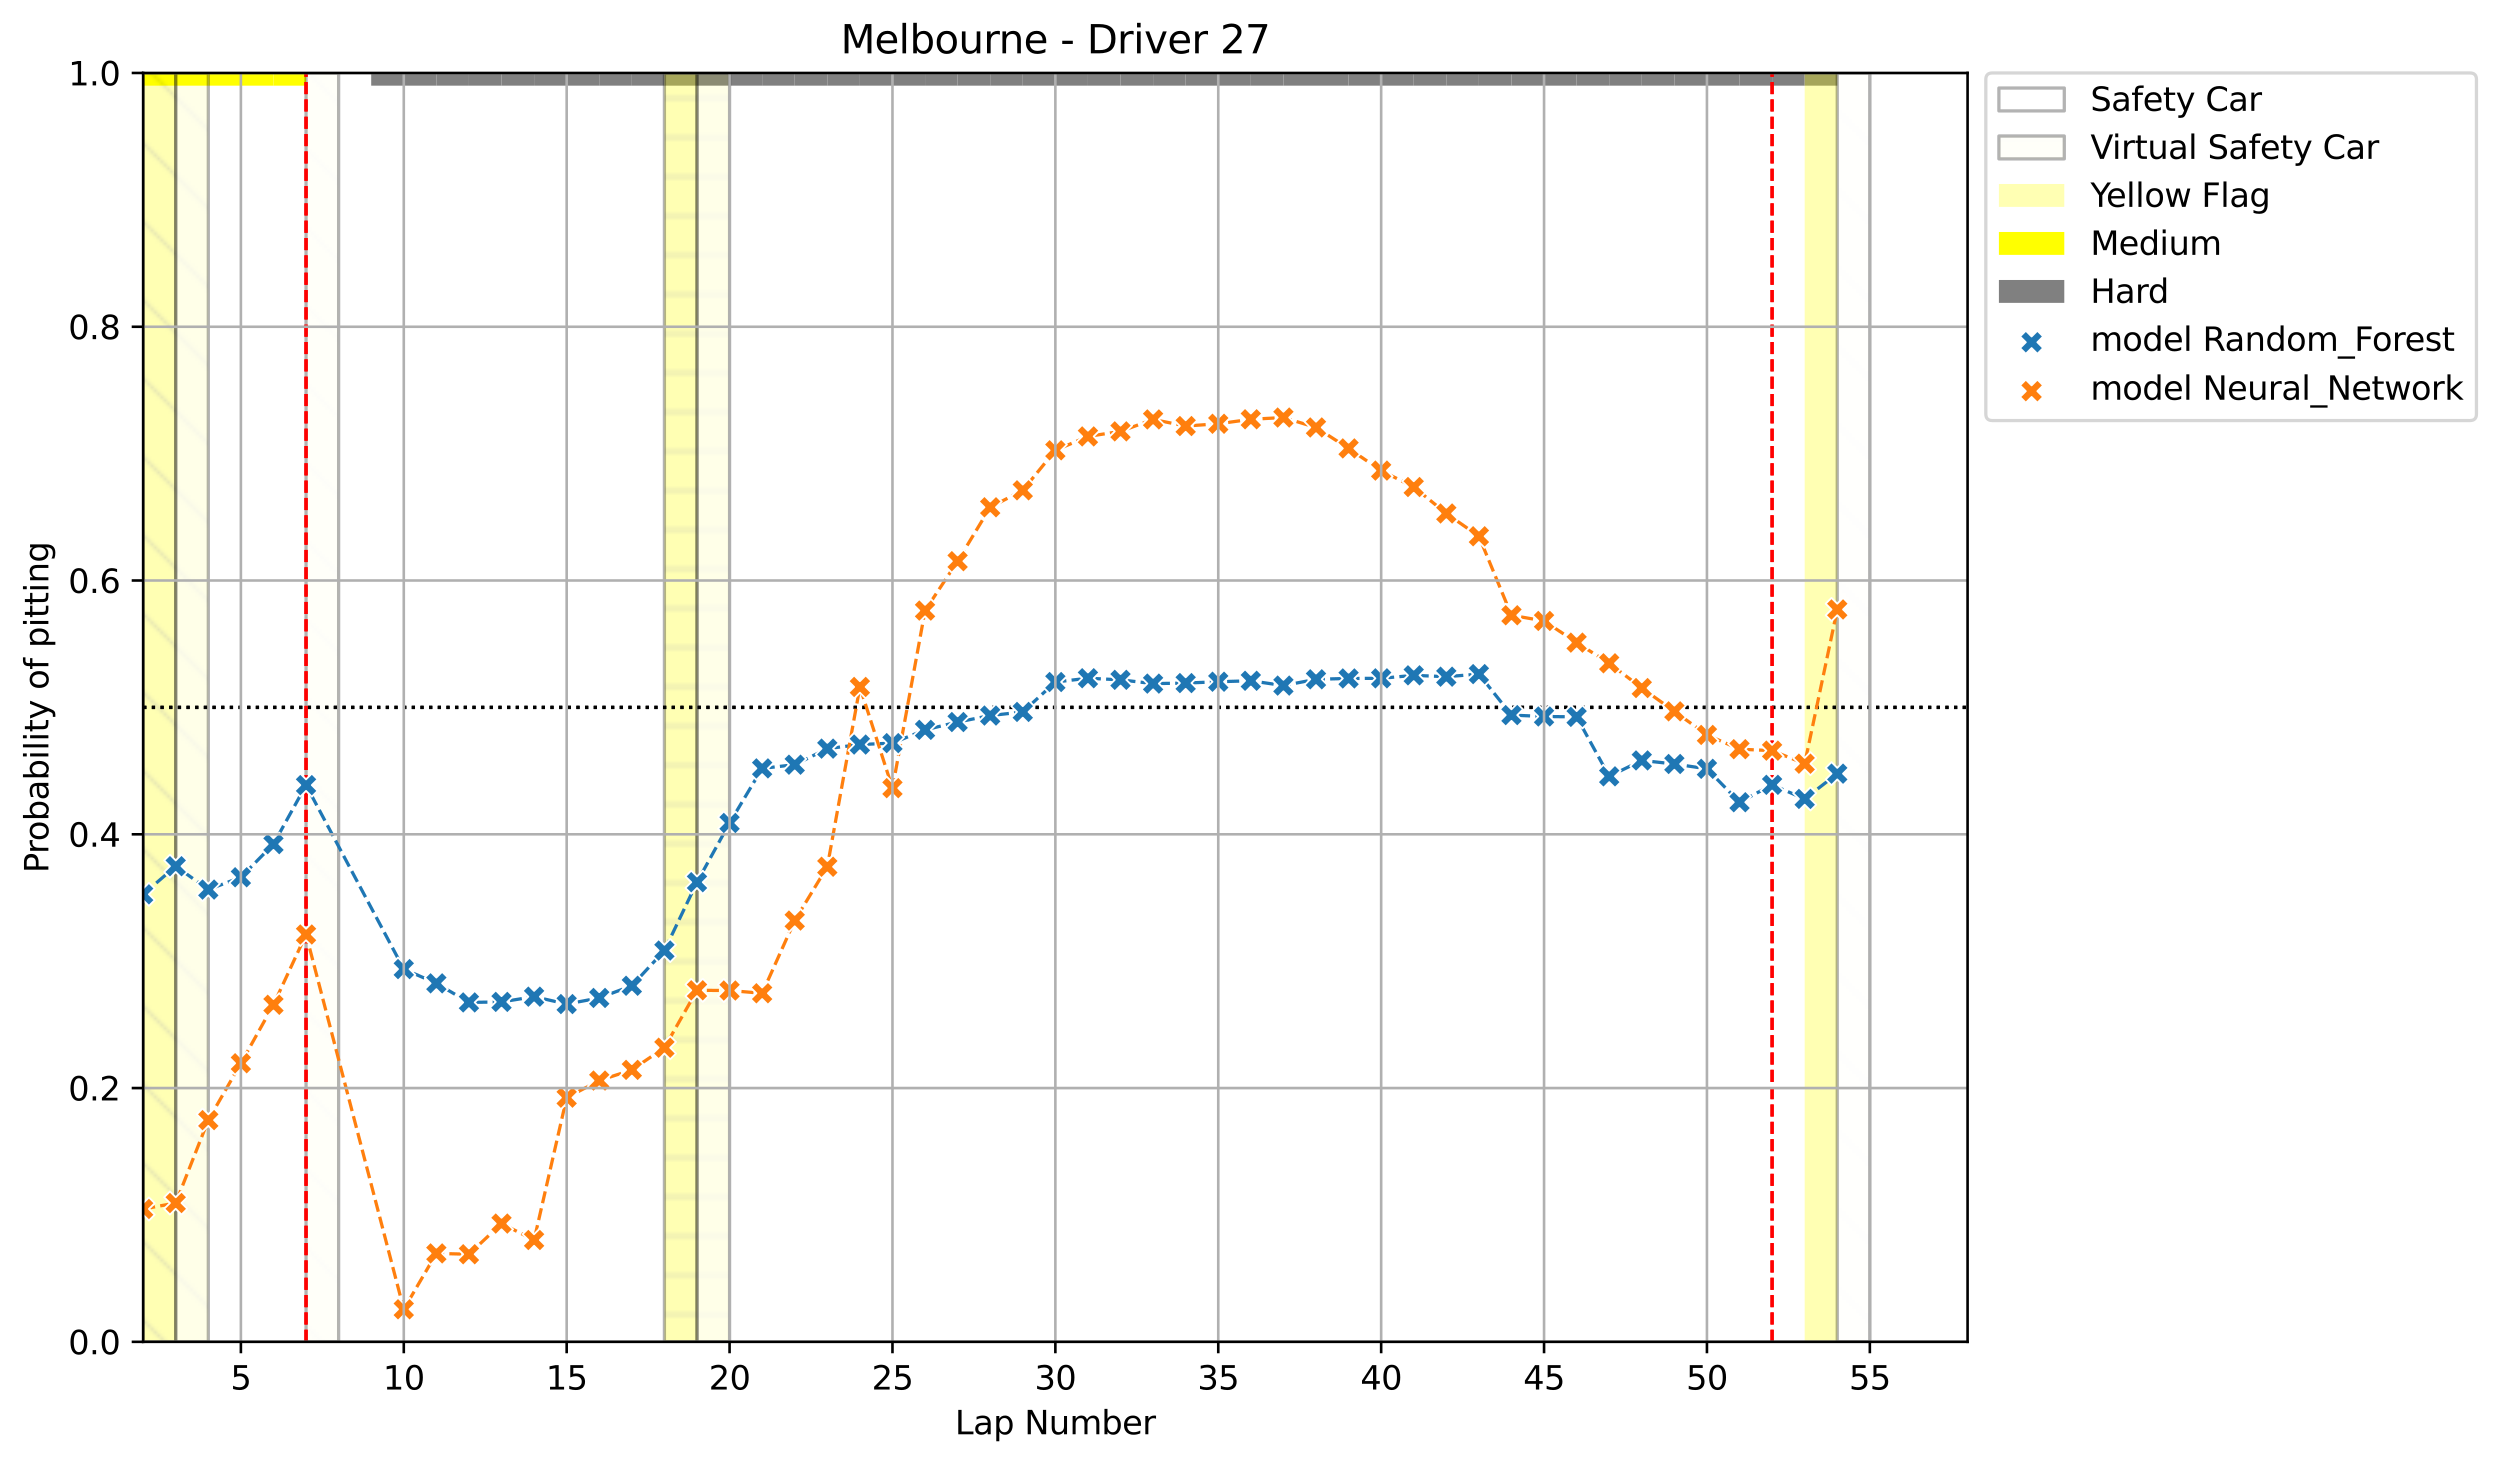 <?xml version="1.0" encoding="utf-8" standalone="no"?>
<!DOCTYPE svg PUBLIC "-//W3C//DTD SVG 1.1//EN"
  "http://www.w3.org/Graphics/SVG/1.1/DTD/svg11.dtd">
<svg xmlns:xlink="http://www.w3.org/1999/xlink" width="764.621pt" height="447.954pt" viewBox="0 0 764.621 447.954" xmlns="http://www.w3.org/2000/svg" version="1.1">
 <defs>
  <style type="text/css">*{stroke-linejoin: round; stroke-linecap: butt}</style>
 </defs>
 <g id="figure_1">
  <g id="patch_1">
   <path d="M 0 447.954 
L 764.621 447.954 
L 764.621 0 
L 0 0 
z
" style="fill: #ffffff"/>
  </g>
  <g id="axes_1">
   <g id="patch_2">
    <path d="M 43.781 410.398 
L 601.781 410.398 
L 601.781 22.318 
L 43.781 22.318 
z
" style="fill: #ffffff"/>
   </g>
   <g id="patch_3">
    <path d="M 33.817 26.199 
L 33.817 22.318 
L 43.781 22.318 
L 43.781 26.199 
z
" clip-path="url(#p46867f89a1)" style="fill: #ffff00"/>
   </g>
   <g id="patch_4">
    <path d="M 43.781 26.199 
L 43.781 22.318 
L 53.746 22.318 
L 53.746 26.199 
z
" clip-path="url(#p46867f89a1)" style="fill: #ffff00"/>
   </g>
   <g id="patch_5">
    <path d="M 53.746 26.199 
L 53.746 22.318 
L 63.71 22.318 
L 63.71 26.199 
z
" clip-path="url(#p46867f89a1)" style="fill: #ffff00"/>
   </g>
   <g id="patch_6">
    <path d="M 63.71 26.199 
L 63.71 22.318 
L 73.674 22.318 
L 73.674 26.199 
z
" clip-path="url(#p46867f89a1)" style="fill: #ffff00"/>
   </g>
   <g id="patch_7">
    <path d="M 73.674 26.199 
L 73.674 22.318 
L 83.638 22.318 
L 83.638 26.199 
z
" clip-path="url(#p46867f89a1)" style="fill: #ffff00"/>
   </g>
   <g id="patch_8">
    <path d="M 83.638 26.199 
L 83.638 22.318 
L 93.603 22.318 
L 93.603 26.199 
z
" clip-path="url(#p46867f89a1)" style="fill: #ffff00"/>
   </g>
   <g id="patch_9">
    <path d="M 113.531 26.199 
L 113.531 22.318 
L 123.496 22.318 
L 123.496 26.199 
z
" clip-path="url(#p46867f89a1)" style="fill: #808080"/>
   </g>
   <g id="patch_10">
    <path d="M 123.496 26.199 
L 123.496 22.318 
L 133.46 22.318 
L 133.46 26.199 
z
" clip-path="url(#p46867f89a1)" style="fill: #808080"/>
   </g>
   <g id="patch_11">
    <path d="M 133.46 26.199 
L 133.46 22.318 
L 143.424 22.318 
L 143.424 26.199 
z
" clip-path="url(#p46867f89a1)" style="fill: #808080"/>
   </g>
   <g id="patch_12">
    <path d="M 143.424 26.199 
L 143.424 22.318 
L 153.388 22.318 
L 153.388 26.199 
z
" clip-path="url(#p46867f89a1)" style="fill: #808080"/>
   </g>
   <g id="patch_13">
    <path d="M 153.388 26.199 
L 153.388 22.318 
L 163.353 22.318 
L 163.353 26.199 
z
" clip-path="url(#p46867f89a1)" style="fill: #808080"/>
   </g>
   <g id="patch_14">
    <path d="M 163.353 26.199 
L 163.353 22.318 
L 173.317 22.318 
L 173.317 26.199 
z
" clip-path="url(#p46867f89a1)" style="fill: #808080"/>
   </g>
   <g id="patch_15">
    <path d="M 173.317 26.199 
L 173.317 22.318 
L 183.281 22.318 
L 183.281 26.199 
z
" clip-path="url(#p46867f89a1)" style="fill: #808080"/>
   </g>
   <g id="patch_16">
    <path d="M 183.281 26.199 
L 183.281 22.318 
L 193.246 22.318 
L 193.246 26.199 
z
" clip-path="url(#p46867f89a1)" style="fill: #808080"/>
   </g>
   <g id="patch_17">
    <path d="M 193.246 26.199 
L 193.246 22.318 
L 203.21 22.318 
L 203.21 26.199 
z
" clip-path="url(#p46867f89a1)" style="fill: #808080"/>
   </g>
   <g id="patch_18">
    <path d="M 203.21 26.199 
L 203.21 22.318 
L 213.174 22.318 
L 213.174 26.199 
z
" clip-path="url(#p46867f89a1)" style="fill: #808080"/>
   </g>
   <g id="patch_19">
    <path d="M 213.174 26.199 
L 213.174 22.318 
L 223.138 22.318 
L 223.138 26.199 
z
" clip-path="url(#p46867f89a1)" style="fill: #808080"/>
   </g>
   <g id="patch_20">
    <path d="M 223.138 26.199 
L 223.138 22.318 
L 233.103 22.318 
L 233.103 26.199 
z
" clip-path="url(#p46867f89a1)" style="fill: #808080"/>
   </g>
   <g id="patch_21">
    <path d="M 233.103 26.199 
L 233.103 22.318 
L 243.067 22.318 
L 243.067 26.199 
z
" clip-path="url(#p46867f89a1)" style="fill: #808080"/>
   </g>
   <g id="patch_22">
    <path d="M 243.067 26.199 
L 243.067 22.318 
L 253.031 22.318 
L 253.031 26.199 
z
" clip-path="url(#p46867f89a1)" style="fill: #808080"/>
   </g>
   <g id="patch_23">
    <path d="M 253.031 26.199 
L 253.031 22.318 
L 262.996 22.318 
L 262.996 26.199 
z
" clip-path="url(#p46867f89a1)" style="fill: #808080"/>
   </g>
   <g id="patch_24">
    <path d="M 262.996 26.199 
L 262.996 22.318 
L 272.96 22.318 
L 272.96 26.199 
z
" clip-path="url(#p46867f89a1)" style="fill: #808080"/>
   </g>
   <g id="patch_25">
    <path d="M 272.96 26.199 
L 272.96 22.318 
L 282.924 22.318 
L 282.924 26.199 
z
" clip-path="url(#p46867f89a1)" style="fill: #808080"/>
   </g>
   <g id="patch_26">
    <path d="M 282.924 26.199 
L 282.924 22.318 
L 292.888 22.318 
L 292.888 26.199 
z
" clip-path="url(#p46867f89a1)" style="fill: #808080"/>
   </g>
   <g id="patch_27">
    <path d="M 292.888 26.199 
L 292.888 22.318 
L 302.853 22.318 
L 302.853 26.199 
z
" clip-path="url(#p46867f89a1)" style="fill: #808080"/>
   </g>
   <g id="patch_28">
    <path d="M 302.853 26.199 
L 302.853 22.318 
L 312.817 22.318 
L 312.817 26.199 
z
" clip-path="url(#p46867f89a1)" style="fill: #808080"/>
   </g>
   <g id="patch_29">
    <path d="M 312.817 26.199 
L 312.817 22.318 
L 322.781 22.318 
L 322.781 26.199 
z
" clip-path="url(#p46867f89a1)" style="fill: #808080"/>
   </g>
   <g id="patch_30">
    <path d="M 322.781 26.199 
L 322.781 22.318 
L 332.746 22.318 
L 332.746 26.199 
z
" clip-path="url(#p46867f89a1)" style="fill: #808080"/>
   </g>
   <g id="patch_31">
    <path d="M 332.746 26.199 
L 332.746 22.318 
L 342.71 22.318 
L 342.71 26.199 
z
" clip-path="url(#p46867f89a1)" style="fill: #808080"/>
   </g>
   <g id="patch_32">
    <path d="M 342.71 26.199 
L 342.71 22.318 
L 352.674 22.318 
L 352.674 26.199 
z
" clip-path="url(#p46867f89a1)" style="fill: #808080"/>
   </g>
   <g id="patch_33">
    <path d="M 352.674 26.199 
L 352.674 22.318 
L 362.638 22.318 
L 362.638 26.199 
z
" clip-path="url(#p46867f89a1)" style="fill: #808080"/>
   </g>
   <g id="patch_34">
    <path d="M 362.638 26.199 
L 362.638 22.318 
L 372.603 22.318 
L 372.603 26.199 
z
" clip-path="url(#p46867f89a1)" style="fill: #808080"/>
   </g>
   <g id="patch_35">
    <path d="M 372.603 26.199 
L 372.603 22.318 
L 382.567 22.318 
L 382.567 26.199 
z
" clip-path="url(#p46867f89a1)" style="fill: #808080"/>
   </g>
   <g id="patch_36">
    <path d="M 382.567 26.199 
L 382.567 22.318 
L 392.531 22.318 
L 392.531 26.199 
z
" clip-path="url(#p46867f89a1)" style="fill: #808080"/>
   </g>
   <g id="patch_37">
    <path d="M 392.531 26.199 
L 392.531 22.318 
L 402.496 22.318 
L 402.496 26.199 
z
" clip-path="url(#p46867f89a1)" style="fill: #808080"/>
   </g>
   <g id="patch_38">
    <path d="M 402.496 26.199 
L 402.496 22.318 
L 412.46 22.318 
L 412.46 26.199 
z
" clip-path="url(#p46867f89a1)" style="fill: #808080"/>
   </g>
   <g id="patch_39">
    <path d="M 412.46 26.199 
L 412.46 22.318 
L 422.424 22.318 
L 422.424 26.199 
z
" clip-path="url(#p46867f89a1)" style="fill: #808080"/>
   </g>
   <g id="patch_40">
    <path d="M 422.424 26.199 
L 422.424 22.318 
L 432.388 22.318 
L 432.388 26.199 
z
" clip-path="url(#p46867f89a1)" style="fill: #808080"/>
   </g>
   <g id="patch_41">
    <path d="M 432.388 26.199 
L 432.388 22.318 
L 442.353 22.318 
L 442.353 26.199 
z
" clip-path="url(#p46867f89a1)" style="fill: #808080"/>
   </g>
   <g id="patch_42">
    <path d="M 442.353 26.199 
L 442.353 22.318 
L 452.317 22.318 
L 452.317 26.199 
z
" clip-path="url(#p46867f89a1)" style="fill: #808080"/>
   </g>
   <g id="patch_43">
    <path d="M 452.317 26.199 
L 452.317 22.318 
L 462.281 22.318 
L 462.281 26.199 
z
" clip-path="url(#p46867f89a1)" style="fill: #808080"/>
   </g>
   <g id="patch_44">
    <path d="M 462.281 26.199 
L 462.281 22.318 
L 472.246 22.318 
L 472.246 26.199 
z
" clip-path="url(#p46867f89a1)" style="fill: #808080"/>
   </g>
   <g id="patch_45">
    <path d="M 472.246 26.199 
L 472.246 22.318 
L 482.21 22.318 
L 482.21 26.199 
z
" clip-path="url(#p46867f89a1)" style="fill: #808080"/>
   </g>
   <g id="patch_46">
    <path d="M 482.21 26.199 
L 482.21 22.318 
L 492.174 22.318 
L 492.174 26.199 
z
" clip-path="url(#p46867f89a1)" style="fill: #808080"/>
   </g>
   <g id="patch_47">
    <path d="M 492.174 26.199 
L 492.174 22.318 
L 502.138 22.318 
L 502.138 26.199 
z
" clip-path="url(#p46867f89a1)" style="fill: #808080"/>
   </g>
   <g id="patch_48">
    <path d="M 502.138 26.199 
L 502.138 22.318 
L 512.103 22.318 
L 512.103 26.199 
z
" clip-path="url(#p46867f89a1)" style="fill: #808080"/>
   </g>
   <g id="patch_49">
    <path d="M 512.103 26.199 
L 512.103 22.318 
L 522.067 22.318 
L 522.067 26.199 
z
" clip-path="url(#p46867f89a1)" style="fill: #808080"/>
   </g>
   <g id="patch_50">
    <path d="M 522.067 26.199 
L 522.067 22.318 
L 532.031 22.318 
L 532.031 26.199 
z
" clip-path="url(#p46867f89a1)" style="fill: #808080"/>
   </g>
   <g id="patch_51">
    <path d="M 532.031 26.199 
L 532.031 22.318 
L 541.996 22.318 
L 541.996 26.199 
z
" clip-path="url(#p46867f89a1)" style="fill: #808080"/>
   </g>
   <g id="patch_52">
    <path d="M 541.996 26.199 
L 541.996 22.318 
L 551.96 22.318 
L 551.96 26.199 
z
" clip-path="url(#p46867f89a1)" style="fill: #808080"/>
   </g>
   <g id="patch_53">
    <path d="M 551.96 26.199 
L 551.96 22.318 
L 561.924 22.318 
L 561.924 26.199 
z
" clip-path="url(#p46867f89a1)" style="fill: #808080"/>
   </g>
   <g id="patch_54">
    <path d="M 43.781 410.398 
L 43.781 22.318 
L 53.746 22.318 
L 53.746 410.398 
z
" clip-path="url(#p46867f89a1)" style="fill: url(#h9868f66a53); opacity: 0.3; stroke: #000000; stroke-linejoin: miter"/>
   </g>
   <g id="patch_55">
    <path d="M 53.746 410.398 
L 53.746 22.318 
L 63.71 22.318 
L 63.71 410.398 
z
" clip-path="url(#p46867f89a1)" style="fill: url(#h9868f66a53); opacity: 0.3; stroke: #000000; stroke-linejoin: miter"/>
   </g>
   <g id="patch_56">
    <path d="M 93.603 410.398 
L 93.603 22.318 
L 103.567 22.318 
L 103.567 410.398 
z
" clip-path="url(#p46867f89a1)" style="fill: url(#h9868f66a53); opacity: 0.3; stroke: #000000; stroke-linejoin: miter"/>
   </g>
   <g id="patch_57">
    <path d="M 203.21 410.398 
L 203.21 22.318 
L 213.174 22.318 
L 213.174 410.398 
z
" clip-path="url(#p46867f89a1)" style="fill: url(#h55adc1aa24); opacity: 0.3; stroke: #000000; stroke-linejoin: miter"/>
   </g>
   <g id="patch_58">
    <path d="M 213.174 410.398 
L 213.174 22.318 
L 223.138 22.318 
L 223.138 410.398 
z
" clip-path="url(#p46867f89a1)" style="fill: url(#h55adc1aa24); opacity: 0.3; stroke: #000000; stroke-linejoin: miter"/>
   </g>
   <g id="patch_59">
    <path d="M 551.96 410.398 
L 551.96 22.318 
L 561.924 22.318 
L 561.924 410.398 
z
" clip-path="url(#p46867f89a1)" style="fill: #ffff00; opacity: 0.3"/>
   </g>
   <g id="patch_60">
    <path d="M 561.924 410.398 
L 561.924 22.318 
L 571.888 22.318 
L 571.888 410.398 
z
" clip-path="url(#p46867f89a1)" style="fill: url(#h9868f66a53); opacity: 0.3; stroke: #000000; stroke-linejoin: miter"/>
   </g>
   <g id="LineCollection_1">
    <path d="M 43.781 216.358 
L 601.781 216.358 
" clip-path="url(#p46867f89a1)" style="fill: none; stroke-dasharray: 1,1.65; stroke-dashoffset: 0; stroke: #000000"/>
   </g>
   <g id="LineCollection_2">
    <path d="M 93.603 410.398 
L 93.603 22.318 
" clip-path="url(#p46867f89a1)" style="fill: none; stroke-dasharray: 3.7,1.6; stroke-dashoffset: 0; stroke: #ff0000"/>
    <path d="M 541.996 410.398 
L 541.996 22.318 
" clip-path="url(#p46867f89a1)" style="fill: none; stroke-dasharray: 3.7,1.6; stroke-dashoffset: 0; stroke: #ff0000"/>
   </g>
   <g id="line2d_1">
    <path d="M 43.781 273.533 
L 53.746 264.929 
L 63.71 272.073 
L 73.674 268.311 
L 83.638 258.175 
L 93.603 240.127 
L 123.496 296.395 
L 133.46 300.758 
L 143.424 306.587 
L 153.388 306.431 
L 163.353 304.828 
L 173.317 307.093 
L 183.281 305.216 
L 193.246 301.493 
L 203.21 290.72 
L 213.174 269.823 
L 223.138 251.703 
L 233.103 235.011 
L 243.067 233.882 
L 253.031 228.967 
L 262.996 227.72 
L 272.96 227.28 
L 282.924 223.221 
L 292.888 220.836 
L 302.853 218.852 
L 312.817 217.743 
L 322.781 208.595 
L 332.746 207.436 
L 342.71 207.926 
L 352.674 209.079 
L 362.638 208.917 
L 372.603 208.506 
L 382.567 208.215 
L 392.531 209.687 
L 402.496 207.761 
L 412.46 207.5 
L 422.424 207.467 
L 432.388 206.55 
L 442.353 206.965 
L 452.317 206.175 
L 462.281 218.711 
L 472.246 219.134 
L 482.21 219.258 
L 492.174 237.439 
L 502.138 232.578 
L 512.103 233.665 
L 522.067 235.142 
L 532.031 245.363 
L 541.996 240.038 
L 551.96 244.349 
L 561.924 236.623 
" clip-path="url(#p46867f89a1)" style="fill: none; stroke-dasharray: 3.7,1.6; stroke-dashoffset: 0; stroke: #1f77b4"/>
   </g>
   <g id="LineCollection_3">
    <path d="M 43.781 216.358 
L 601.781 216.358 
" clip-path="url(#p46867f89a1)" style="fill: none; stroke-dasharray: 1,1.65; stroke-dashoffset: 0; stroke: #000000"/>
   </g>
   <g id="LineCollection_4">
    <path d="M 93.603 410.398 
L 93.603 22.318 
" clip-path="url(#p46867f89a1)" style="fill: none; stroke-dasharray: 3.7,1.6; stroke-dashoffset: 0; stroke: #ff0000"/>
    <path d="M 541.996 410.398 
L 541.996 22.318 
" clip-path="url(#p46867f89a1)" style="fill: none; stroke-dasharray: 3.7,1.6; stroke-dashoffset: 0; stroke: #ff0000"/>
   </g>
   <g id="line2d_2">
    <path d="M 43.781 369.764 
L 53.746 367.944 
L 63.71 342.587 
L 73.674 325.197 
L 83.638 307.312 
L 93.603 285.814 
L 123.496 400.443 
L 133.46 383.352 
L 143.424 383.606 
L 153.388 374.226 
L 163.353 379.256 
L 173.317 335.715 
L 183.281 330.491 
L 193.246 327.218 
L 203.21 320.443 
L 213.174 302.881 
L 223.138 302.948 
L 233.103 303.79 
L 243.067 281.546 
L 253.031 265.096 
L 262.996 210.095 
L 272.96 241.055 
L 282.924 186.743 
L 292.888 171.637 
L 302.853 155.152 
L 312.817 149.966 
L 322.781 137.725 
L 332.746 133.483 
L 342.71 131.936 
L 352.674 128.281 
L 362.638 130.305 
L 372.603 129.611 
L 382.567 128.239 
L 392.531 127.702 
L 402.496 130.74 
L 412.46 137.148 
L 422.424 143.93 
L 432.388 148.958 
L 442.353 157.045 
L 452.317 164.017 
L 462.281 188.178 
L 472.246 189.915 
L 482.21 196.544 
L 492.174 202.866 
L 502.138 210.438 
L 512.103 217.567 
L 522.067 224.779 
L 532.031 229.136 
L 541.996 229.585 
L 551.96 233.573 
L 561.924 186.406 
" clip-path="url(#p46867f89a1)" style="fill: none; stroke-dasharray: 3.7,1.6; stroke-dashoffset: 0; stroke: #ff7f0e"/>
   </g>
   <g id="PathCollection_1">
    <defs>
     <path id="mbee4877961" d="M -1.768 3.536 
L 0 1.768 
L 1.768 3.536 
L 3.536 1.768 
L 1.768 0 
L 3.536 -1.768 
L 1.768 -3.536 
L 0 -1.768 
L -1.768 -3.536 
L -3.536 -1.768 
L -1.768 0 
L -3.536 1.768 
z
" style="stroke: #ffffff; stroke-width: 0.566"/>
    </defs>
    <g clip-path="url(#p46867f89a1)">
     <use xlink:href="#mbee4877961" x="43.781" y="273.533" style="fill: #1f77b4; stroke: #ffffff; stroke-width: 0.566"/>
     <use xlink:href="#mbee4877961" x="53.746" y="264.929" style="fill: #1f77b4; stroke: #ffffff; stroke-width: 0.566"/>
     <use xlink:href="#mbee4877961" x="63.71" y="272.073" style="fill: #1f77b4; stroke: #ffffff; stroke-width: 0.566"/>
     <use xlink:href="#mbee4877961" x="73.674" y="268.311" style="fill: #1f77b4; stroke: #ffffff; stroke-width: 0.566"/>
     <use xlink:href="#mbee4877961" x="83.638" y="258.175" style="fill: #1f77b4; stroke: #ffffff; stroke-width: 0.566"/>
     <use xlink:href="#mbee4877961" x="93.603" y="240.127" style="fill: #1f77b4; stroke: #ffffff; stroke-width: 0.566"/>
     <use xlink:href="#mbee4877961" x="123.496" y="296.395" style="fill: #1f77b4; stroke: #ffffff; stroke-width: 0.566"/>
     <use xlink:href="#mbee4877961" x="133.46" y="300.758" style="fill: #1f77b4; stroke: #ffffff; stroke-width: 0.566"/>
     <use xlink:href="#mbee4877961" x="143.424" y="306.587" style="fill: #1f77b4; stroke: #ffffff; stroke-width: 0.566"/>
     <use xlink:href="#mbee4877961" x="153.388" y="306.431" style="fill: #1f77b4; stroke: #ffffff; stroke-width: 0.566"/>
     <use xlink:href="#mbee4877961" x="163.353" y="304.828" style="fill: #1f77b4; stroke: #ffffff; stroke-width: 0.566"/>
     <use xlink:href="#mbee4877961" x="173.317" y="307.093" style="fill: #1f77b4; stroke: #ffffff; stroke-width: 0.566"/>
     <use xlink:href="#mbee4877961" x="183.281" y="305.216" style="fill: #1f77b4; stroke: #ffffff; stroke-width: 0.566"/>
     <use xlink:href="#mbee4877961" x="193.246" y="301.493" style="fill: #1f77b4; stroke: #ffffff; stroke-width: 0.566"/>
     <use xlink:href="#mbee4877961" x="203.21" y="290.72" style="fill: #1f77b4; stroke: #ffffff; stroke-width: 0.566"/>
     <use xlink:href="#mbee4877961" x="213.174" y="269.823" style="fill: #1f77b4; stroke: #ffffff; stroke-width: 0.566"/>
     <use xlink:href="#mbee4877961" x="223.138" y="251.703" style="fill: #1f77b4; stroke: #ffffff; stroke-width: 0.566"/>
     <use xlink:href="#mbee4877961" x="233.103" y="235.011" style="fill: #1f77b4; stroke: #ffffff; stroke-width: 0.566"/>
     <use xlink:href="#mbee4877961" x="243.067" y="233.882" style="fill: #1f77b4; stroke: #ffffff; stroke-width: 0.566"/>
     <use xlink:href="#mbee4877961" x="253.031" y="228.967" style="fill: #1f77b4; stroke: #ffffff; stroke-width: 0.566"/>
     <use xlink:href="#mbee4877961" x="262.996" y="227.72" style="fill: #1f77b4; stroke: #ffffff; stroke-width: 0.566"/>
     <use xlink:href="#mbee4877961" x="272.96" y="227.28" style="fill: #1f77b4; stroke: #ffffff; stroke-width: 0.566"/>
     <use xlink:href="#mbee4877961" x="282.924" y="223.221" style="fill: #1f77b4; stroke: #ffffff; stroke-width: 0.566"/>
     <use xlink:href="#mbee4877961" x="292.888" y="220.836" style="fill: #1f77b4; stroke: #ffffff; stroke-width: 0.566"/>
     <use xlink:href="#mbee4877961" x="302.853" y="218.852" style="fill: #1f77b4; stroke: #ffffff; stroke-width: 0.566"/>
     <use xlink:href="#mbee4877961" x="312.817" y="217.743" style="fill: #1f77b4; stroke: #ffffff; stroke-width: 0.566"/>
     <use xlink:href="#mbee4877961" x="322.781" y="208.595" style="fill: #1f77b4; stroke: #ffffff; stroke-width: 0.566"/>
     <use xlink:href="#mbee4877961" x="332.746" y="207.436" style="fill: #1f77b4; stroke: #ffffff; stroke-width: 0.566"/>
     <use xlink:href="#mbee4877961" x="342.71" y="207.926" style="fill: #1f77b4; stroke: #ffffff; stroke-width: 0.566"/>
     <use xlink:href="#mbee4877961" x="352.674" y="209.079" style="fill: #1f77b4; stroke: #ffffff; stroke-width: 0.566"/>
     <use xlink:href="#mbee4877961" x="362.638" y="208.917" style="fill: #1f77b4; stroke: #ffffff; stroke-width: 0.566"/>
     <use xlink:href="#mbee4877961" x="372.603" y="208.506" style="fill: #1f77b4; stroke: #ffffff; stroke-width: 0.566"/>
     <use xlink:href="#mbee4877961" x="382.567" y="208.215" style="fill: #1f77b4; stroke: #ffffff; stroke-width: 0.566"/>
     <use xlink:href="#mbee4877961" x="392.531" y="209.687" style="fill: #1f77b4; stroke: #ffffff; stroke-width: 0.566"/>
     <use xlink:href="#mbee4877961" x="402.496" y="207.761" style="fill: #1f77b4; stroke: #ffffff; stroke-width: 0.566"/>
     <use xlink:href="#mbee4877961" x="412.46" y="207.5" style="fill: #1f77b4; stroke: #ffffff; stroke-width: 0.566"/>
     <use xlink:href="#mbee4877961" x="422.424" y="207.467" style="fill: #1f77b4; stroke: #ffffff; stroke-width: 0.566"/>
     <use xlink:href="#mbee4877961" x="432.388" y="206.55" style="fill: #1f77b4; stroke: #ffffff; stroke-width: 0.566"/>
     <use xlink:href="#mbee4877961" x="442.353" y="206.965" style="fill: #1f77b4; stroke: #ffffff; stroke-width: 0.566"/>
     <use xlink:href="#mbee4877961" x="452.317" y="206.175" style="fill: #1f77b4; stroke: #ffffff; stroke-width: 0.566"/>
     <use xlink:href="#mbee4877961" x="462.281" y="218.711" style="fill: #1f77b4; stroke: #ffffff; stroke-width: 0.566"/>
     <use xlink:href="#mbee4877961" x="472.246" y="219.134" style="fill: #1f77b4; stroke: #ffffff; stroke-width: 0.566"/>
     <use xlink:href="#mbee4877961" x="482.21" y="219.258" style="fill: #1f77b4; stroke: #ffffff; stroke-width: 0.566"/>
     <use xlink:href="#mbee4877961" x="492.174" y="237.439" style="fill: #1f77b4; stroke: #ffffff; stroke-width: 0.566"/>
     <use xlink:href="#mbee4877961" x="502.138" y="232.578" style="fill: #1f77b4; stroke: #ffffff; stroke-width: 0.566"/>
     <use xlink:href="#mbee4877961" x="512.103" y="233.665" style="fill: #1f77b4; stroke: #ffffff; stroke-width: 0.566"/>
     <use xlink:href="#mbee4877961" x="522.067" y="235.142" style="fill: #1f77b4; stroke: #ffffff; stroke-width: 0.566"/>
     <use xlink:href="#mbee4877961" x="532.031" y="245.363" style="fill: #1f77b4; stroke: #ffffff; stroke-width: 0.566"/>
     <use xlink:href="#mbee4877961" x="541.996" y="240.038" style="fill: #1f77b4; stroke: #ffffff; stroke-width: 0.566"/>
     <use xlink:href="#mbee4877961" x="551.96" y="244.349" style="fill: #1f77b4; stroke: #ffffff; stroke-width: 0.566"/>
     <use xlink:href="#mbee4877961" x="561.924" y="236.623" style="fill: #1f77b4; stroke: #ffffff; stroke-width: 0.566"/>
    </g>
   </g>
   <g id="PolyCollection_1"/>
   <g id="PathCollection_2">
    <defs>
     <path id="m0d6e73bf41" d="M -1.768 3.536 
L 0 1.768 
L 1.768 3.536 
L 3.536 1.768 
L 1.768 0 
L 3.536 -1.768 
L 1.768 -3.536 
L 0 -1.768 
L -1.768 -3.536 
L -3.536 -1.768 
L -1.768 0 
L -3.536 1.768 
z
" style="stroke: #ffffff; stroke-width: 0.566"/>
    </defs>
    <g clip-path="url(#p46867f89a1)">
     <use xlink:href="#m0d6e73bf41" x="43.781" y="369.764" style="fill: #ff7f0e; stroke: #ffffff; stroke-width: 0.566"/>
     <use xlink:href="#m0d6e73bf41" x="53.746" y="367.944" style="fill: #ff7f0e; stroke: #ffffff; stroke-width: 0.566"/>
     <use xlink:href="#m0d6e73bf41" x="63.71" y="342.587" style="fill: #ff7f0e; stroke: #ffffff; stroke-width: 0.566"/>
     <use xlink:href="#m0d6e73bf41" x="73.674" y="325.197" style="fill: #ff7f0e; stroke: #ffffff; stroke-width: 0.566"/>
     <use xlink:href="#m0d6e73bf41" x="83.638" y="307.312" style="fill: #ff7f0e; stroke: #ffffff; stroke-width: 0.566"/>
     <use xlink:href="#m0d6e73bf41" x="93.603" y="285.814" style="fill: #ff7f0e; stroke: #ffffff; stroke-width: 0.566"/>
     <use xlink:href="#m0d6e73bf41" x="123.496" y="400.443" style="fill: #ff7f0e; stroke: #ffffff; stroke-width: 0.566"/>
     <use xlink:href="#m0d6e73bf41" x="133.46" y="383.352" style="fill: #ff7f0e; stroke: #ffffff; stroke-width: 0.566"/>
     <use xlink:href="#m0d6e73bf41" x="143.424" y="383.606" style="fill: #ff7f0e; stroke: #ffffff; stroke-width: 0.566"/>
     <use xlink:href="#m0d6e73bf41" x="153.388" y="374.226" style="fill: #ff7f0e; stroke: #ffffff; stroke-width: 0.566"/>
     <use xlink:href="#m0d6e73bf41" x="163.353" y="379.256" style="fill: #ff7f0e; stroke: #ffffff; stroke-width: 0.566"/>
     <use xlink:href="#m0d6e73bf41" x="173.317" y="335.715" style="fill: #ff7f0e; stroke: #ffffff; stroke-width: 0.566"/>
     <use xlink:href="#m0d6e73bf41" x="183.281" y="330.491" style="fill: #ff7f0e; stroke: #ffffff; stroke-width: 0.566"/>
     <use xlink:href="#m0d6e73bf41" x="193.246" y="327.218" style="fill: #ff7f0e; stroke: #ffffff; stroke-width: 0.566"/>
     <use xlink:href="#m0d6e73bf41" x="203.21" y="320.443" style="fill: #ff7f0e; stroke: #ffffff; stroke-width: 0.566"/>
     <use xlink:href="#m0d6e73bf41" x="213.174" y="302.881" style="fill: #ff7f0e; stroke: #ffffff; stroke-width: 0.566"/>
     <use xlink:href="#m0d6e73bf41" x="223.138" y="302.948" style="fill: #ff7f0e; stroke: #ffffff; stroke-width: 0.566"/>
     <use xlink:href="#m0d6e73bf41" x="233.103" y="303.79" style="fill: #ff7f0e; stroke: #ffffff; stroke-width: 0.566"/>
     <use xlink:href="#m0d6e73bf41" x="243.067" y="281.546" style="fill: #ff7f0e; stroke: #ffffff; stroke-width: 0.566"/>
     <use xlink:href="#m0d6e73bf41" x="253.031" y="265.096" style="fill: #ff7f0e; stroke: #ffffff; stroke-width: 0.566"/>
     <use xlink:href="#m0d6e73bf41" x="262.996" y="210.095" style="fill: #ff7f0e; stroke: #ffffff; stroke-width: 0.566"/>
     <use xlink:href="#m0d6e73bf41" x="272.96" y="241.055" style="fill: #ff7f0e; stroke: #ffffff; stroke-width: 0.566"/>
     <use xlink:href="#m0d6e73bf41" x="282.924" y="186.743" style="fill: #ff7f0e; stroke: #ffffff; stroke-width: 0.566"/>
     <use xlink:href="#m0d6e73bf41" x="292.888" y="171.637" style="fill: #ff7f0e; stroke: #ffffff; stroke-width: 0.566"/>
     <use xlink:href="#m0d6e73bf41" x="302.853" y="155.152" style="fill: #ff7f0e; stroke: #ffffff; stroke-width: 0.566"/>
     <use xlink:href="#m0d6e73bf41" x="312.817" y="149.966" style="fill: #ff7f0e; stroke: #ffffff; stroke-width: 0.566"/>
     <use xlink:href="#m0d6e73bf41" x="322.781" y="137.725" style="fill: #ff7f0e; stroke: #ffffff; stroke-width: 0.566"/>
     <use xlink:href="#m0d6e73bf41" x="332.746" y="133.483" style="fill: #ff7f0e; stroke: #ffffff; stroke-width: 0.566"/>
     <use xlink:href="#m0d6e73bf41" x="342.71" y="131.936" style="fill: #ff7f0e; stroke: #ffffff; stroke-width: 0.566"/>
     <use xlink:href="#m0d6e73bf41" x="352.674" y="128.281" style="fill: #ff7f0e; stroke: #ffffff; stroke-width: 0.566"/>
     <use xlink:href="#m0d6e73bf41" x="362.638" y="130.305" style="fill: #ff7f0e; stroke: #ffffff; stroke-width: 0.566"/>
     <use xlink:href="#m0d6e73bf41" x="372.603" y="129.611" style="fill: #ff7f0e; stroke: #ffffff; stroke-width: 0.566"/>
     <use xlink:href="#m0d6e73bf41" x="382.567" y="128.239" style="fill: #ff7f0e; stroke: #ffffff; stroke-width: 0.566"/>
     <use xlink:href="#m0d6e73bf41" x="392.531" y="127.702" style="fill: #ff7f0e; stroke: #ffffff; stroke-width: 0.566"/>
     <use xlink:href="#m0d6e73bf41" x="402.496" y="130.74" style="fill: #ff7f0e; stroke: #ffffff; stroke-width: 0.566"/>
     <use xlink:href="#m0d6e73bf41" x="412.46" y="137.148" style="fill: #ff7f0e; stroke: #ffffff; stroke-width: 0.566"/>
     <use xlink:href="#m0d6e73bf41" x="422.424" y="143.93" style="fill: #ff7f0e; stroke: #ffffff; stroke-width: 0.566"/>
     <use xlink:href="#m0d6e73bf41" x="432.388" y="148.958" style="fill: #ff7f0e; stroke: #ffffff; stroke-width: 0.566"/>
     <use xlink:href="#m0d6e73bf41" x="442.353" y="157.045" style="fill: #ff7f0e; stroke: #ffffff; stroke-width: 0.566"/>
     <use xlink:href="#m0d6e73bf41" x="452.317" y="164.017" style="fill: #ff7f0e; stroke: #ffffff; stroke-width: 0.566"/>
     <use xlink:href="#m0d6e73bf41" x="462.281" y="188.178" style="fill: #ff7f0e; stroke: #ffffff; stroke-width: 0.566"/>
     <use xlink:href="#m0d6e73bf41" x="472.246" y="189.915" style="fill: #ff7f0e; stroke: #ffffff; stroke-width: 0.566"/>
     <use xlink:href="#m0d6e73bf41" x="482.21" y="196.544" style="fill: #ff7f0e; stroke: #ffffff; stroke-width: 0.566"/>
     <use xlink:href="#m0d6e73bf41" x="492.174" y="202.866" style="fill: #ff7f0e; stroke: #ffffff; stroke-width: 0.566"/>
     <use xlink:href="#m0d6e73bf41" x="502.138" y="210.438" style="fill: #ff7f0e; stroke: #ffffff; stroke-width: 0.566"/>
     <use xlink:href="#m0d6e73bf41" x="512.103" y="217.567" style="fill: #ff7f0e; stroke: #ffffff; stroke-width: 0.566"/>
     <use xlink:href="#m0d6e73bf41" x="522.067" y="224.779" style="fill: #ff7f0e; stroke: #ffffff; stroke-width: 0.566"/>
     <use xlink:href="#m0d6e73bf41" x="532.031" y="229.136" style="fill: #ff7f0e; stroke: #ffffff; stroke-width: 0.566"/>
     <use xlink:href="#m0d6e73bf41" x="541.996" y="229.585" style="fill: #ff7f0e; stroke: #ffffff; stroke-width: 0.566"/>
     <use xlink:href="#m0d6e73bf41" x="551.96" y="233.573" style="fill: #ff7f0e; stroke: #ffffff; stroke-width: 0.566"/>
     <use xlink:href="#m0d6e73bf41" x="561.924" y="186.406" style="fill: #ff7f0e; stroke: #ffffff; stroke-width: 0.566"/>
    </g>
   </g>
   <g id="PolyCollection_2"/>
   <g id="matplotlib.axis_1">
    <g id="xtick_1">
     <g id="line2d_3">
      <path d="M 73.674 410.398 
L 73.674 22.318 
" clip-path="url(#p46867f89a1)" style="fill: none; stroke: #b0b0b0; stroke-width: 0.8; stroke-linecap: square"/>
     </g>
     <g id="line2d_4">
      <defs>
       <path id="m2941fff967" d="M 0 0 
L 0 3.5 
" style="stroke: #000000; stroke-width: 0.8"/>
      </defs>
      <g>
       <use xlink:href="#m2941fff967" x="73.674" y="410.398" style="stroke: #000000; stroke-width: 0.8"/>
      </g>
     </g>
     <g id="text_1">
      <!-- 5 -->
      <g transform="translate(70.493 424.997) scale(0.1 -0.1)">
       <defs>
        <path id="DejaVuSans-35" d="M 691 4666 
L 3169 4666 
L 3169 4134 
L 1269 4134 
L 1269 2991 
Q 1406 3038 1543 3061 
Q 1681 3084 1819 3084 
Q 2600 3084 3056 2656 
Q 3513 2228 3513 1497 
Q 3513 744 3044 326 
Q 2575 -91 1722 -91 
Q 1428 -91 1123 -41 
Q 819 9 494 109 
L 494 744 
Q 775 591 1075 516 
Q 1375 441 1709 441 
Q 2250 441 2565 725 
Q 2881 1009 2881 1497 
Q 2881 1984 2565 2268 
Q 2250 2553 1709 2553 
Q 1456 2553 1204 2497 
Q 953 2441 691 2322 
L 691 4666 
z
" transform="scale(0.016)"/>
       </defs>
       <use xlink:href="#DejaVuSans-35"/>
      </g>
     </g>
    </g>
    <g id="xtick_2">
     <g id="line2d_5">
      <path d="M 123.496 410.398 
L 123.496 22.318 
" clip-path="url(#p46867f89a1)" style="fill: none; stroke: #b0b0b0; stroke-width: 0.8; stroke-linecap: square"/>
     </g>
     <g id="line2d_6">
      <g>
       <use xlink:href="#m2941fff967" x="123.496" y="410.398" style="stroke: #000000; stroke-width: 0.8"/>
      </g>
     </g>
     <g id="text_2">
      <!-- 10 -->
      <g transform="translate(117.133 424.997) scale(0.1 -0.1)">
       <defs>
        <path id="DejaVuSans-31" d="M 794 531 
L 1825 531 
L 1825 4091 
L 703 3866 
L 703 4441 
L 1819 4666 
L 2450 4666 
L 2450 531 
L 3481 531 
L 3481 0 
L 794 0 
L 794 531 
z
" transform="scale(0.016)"/>
        <path id="DejaVuSans-30" d="M 2034 4250 
Q 1547 4250 1301 3770 
Q 1056 3291 1056 2328 
Q 1056 1369 1301 889 
Q 1547 409 2034 409 
Q 2525 409 2770 889 
Q 3016 1369 3016 2328 
Q 3016 3291 2770 3770 
Q 2525 4250 2034 4250 
z
M 2034 4750 
Q 2819 4750 3233 4129 
Q 3647 3509 3647 2328 
Q 3647 1150 3233 529 
Q 2819 -91 2034 -91 
Q 1250 -91 836 529 
Q 422 1150 422 2328 
Q 422 3509 836 4129 
Q 1250 4750 2034 4750 
z
" transform="scale(0.016)"/>
       </defs>
       <use xlink:href="#DejaVuSans-31"/>
       <use xlink:href="#DejaVuSans-30" x="63.623"/>
      </g>
     </g>
    </g>
    <g id="xtick_3">
     <g id="line2d_7">
      <path d="M 173.317 410.398 
L 173.317 22.318 
" clip-path="url(#p46867f89a1)" style="fill: none; stroke: #b0b0b0; stroke-width: 0.8; stroke-linecap: square"/>
     </g>
     <g id="line2d_8">
      <g>
       <use xlink:href="#m2941fff967" x="173.317" y="410.398" style="stroke: #000000; stroke-width: 0.8"/>
      </g>
     </g>
     <g id="text_3">
      <!-- 15 -->
      <g transform="translate(166.954 424.997) scale(0.1 -0.1)">
       <use xlink:href="#DejaVuSans-31"/>
       <use xlink:href="#DejaVuSans-35" x="63.623"/>
      </g>
     </g>
    </g>
    <g id="xtick_4">
     <g id="line2d_9">
      <path d="M 223.138 410.398 
L 223.138 22.318 
" clip-path="url(#p46867f89a1)" style="fill: none; stroke: #b0b0b0; stroke-width: 0.8; stroke-linecap: square"/>
     </g>
     <g id="line2d_10">
      <g>
       <use xlink:href="#m2941fff967" x="223.138" y="410.398" style="stroke: #000000; stroke-width: 0.8"/>
      </g>
     </g>
     <g id="text_4">
      <!-- 20 -->
      <g transform="translate(216.776 424.997) scale(0.1 -0.1)">
       <defs>
        <path id="DejaVuSans-32" d="M 1228 531 
L 3431 531 
L 3431 0 
L 469 0 
L 469 531 
Q 828 903 1448 1529 
Q 2069 2156 2228 2338 
Q 2531 2678 2651 2914 
Q 2772 3150 2772 3378 
Q 2772 3750 2511 3984 
Q 2250 4219 1831 4219 
Q 1534 4219 1204 4116 
Q 875 4013 500 3803 
L 500 4441 
Q 881 4594 1212 4672 
Q 1544 4750 1819 4750 
Q 2544 4750 2975 4387 
Q 3406 4025 3406 3419 
Q 3406 3131 3298 2873 
Q 3191 2616 2906 2266 
Q 2828 2175 2409 1742 
Q 1991 1309 1228 531 
z
" transform="scale(0.016)"/>
       </defs>
       <use xlink:href="#DejaVuSans-32"/>
       <use xlink:href="#DejaVuSans-30" x="63.623"/>
      </g>
     </g>
    </g>
    <g id="xtick_5">
     <g id="line2d_11">
      <path d="M 272.96 410.398 
L 272.96 22.318 
" clip-path="url(#p46867f89a1)" style="fill: none; stroke: #b0b0b0; stroke-width: 0.8; stroke-linecap: square"/>
     </g>
     <g id="line2d_12">
      <g>
       <use xlink:href="#m2941fff967" x="272.96" y="410.398" style="stroke: #000000; stroke-width: 0.8"/>
      </g>
     </g>
     <g id="text_5">
      <!-- 25 -->
      <g transform="translate(266.597 424.997) scale(0.1 -0.1)">
       <use xlink:href="#DejaVuSans-32"/>
       <use xlink:href="#DejaVuSans-35" x="63.623"/>
      </g>
     </g>
    </g>
    <g id="xtick_6">
     <g id="line2d_13">
      <path d="M 322.781 410.398 
L 322.781 22.318 
" clip-path="url(#p46867f89a1)" style="fill: none; stroke: #b0b0b0; stroke-width: 0.8; stroke-linecap: square"/>
     </g>
     <g id="line2d_14">
      <g>
       <use xlink:href="#m2941fff967" x="322.781" y="410.398" style="stroke: #000000; stroke-width: 0.8"/>
      </g>
     </g>
     <g id="text_6">
      <!-- 30 -->
      <g transform="translate(316.419 424.997) scale(0.1 -0.1)">
       <defs>
        <path id="DejaVuSans-33" d="M 2597 2516 
Q 3050 2419 3304 2112 
Q 3559 1806 3559 1356 
Q 3559 666 3084 287 
Q 2609 -91 1734 -91 
Q 1441 -91 1130 -33 
Q 819 25 488 141 
L 488 750 
Q 750 597 1062 519 
Q 1375 441 1716 441 
Q 2309 441 2620 675 
Q 2931 909 2931 1356 
Q 2931 1769 2642 2001 
Q 2353 2234 1838 2234 
L 1294 2234 
L 1294 2753 
L 1863 2753 
Q 2328 2753 2575 2939 
Q 2822 3125 2822 3475 
Q 2822 3834 2567 4026 
Q 2313 4219 1838 4219 
Q 1578 4219 1281 4162 
Q 984 4106 628 3988 
L 628 4550 
Q 988 4650 1302 4700 
Q 1616 4750 1894 4750 
Q 2613 4750 3031 4423 
Q 3450 4097 3450 3541 
Q 3450 3153 3228 2886 
Q 3006 2619 2597 2516 
z
" transform="scale(0.016)"/>
       </defs>
       <use xlink:href="#DejaVuSans-33"/>
       <use xlink:href="#DejaVuSans-30" x="63.623"/>
      </g>
     </g>
    </g>
    <g id="xtick_7">
     <g id="line2d_15">
      <path d="M 372.603 410.398 
L 372.603 22.318 
" clip-path="url(#p46867f89a1)" style="fill: none; stroke: #b0b0b0; stroke-width: 0.8; stroke-linecap: square"/>
     </g>
     <g id="line2d_16">
      <g>
       <use xlink:href="#m2941fff967" x="372.603" y="410.398" style="stroke: #000000; stroke-width: 0.8"/>
      </g>
     </g>
     <g id="text_7">
      <!-- 35 -->
      <g transform="translate(366.24 424.997) scale(0.1 -0.1)">
       <use xlink:href="#DejaVuSans-33"/>
       <use xlink:href="#DejaVuSans-35" x="63.623"/>
      </g>
     </g>
    </g>
    <g id="xtick_8">
     <g id="line2d_17">
      <path d="M 422.424 410.398 
L 422.424 22.318 
" clip-path="url(#p46867f89a1)" style="fill: none; stroke: #b0b0b0; stroke-width: 0.8; stroke-linecap: square"/>
     </g>
     <g id="line2d_18">
      <g>
       <use xlink:href="#m2941fff967" x="422.424" y="410.398" style="stroke: #000000; stroke-width: 0.8"/>
      </g>
     </g>
     <g id="text_8">
      <!-- 40 -->
      <g transform="translate(416.062 424.997) scale(0.1 -0.1)">
       <defs>
        <path id="DejaVuSans-34" d="M 2419 4116 
L 825 1625 
L 2419 1625 
L 2419 4116 
z
M 2253 4666 
L 3047 4666 
L 3047 1625 
L 3713 1625 
L 3713 1100 
L 3047 1100 
L 3047 0 
L 2419 0 
L 2419 1100 
L 313 1100 
L 313 1709 
L 2253 4666 
z
" transform="scale(0.016)"/>
       </defs>
       <use xlink:href="#DejaVuSans-34"/>
       <use xlink:href="#DejaVuSans-30" x="63.623"/>
      </g>
     </g>
    </g>
    <g id="xtick_9">
     <g id="line2d_19">
      <path d="M 472.246 410.398 
L 472.246 22.318 
" clip-path="url(#p46867f89a1)" style="fill: none; stroke: #b0b0b0; stroke-width: 0.8; stroke-linecap: square"/>
     </g>
     <g id="line2d_20">
      <g>
       <use xlink:href="#m2941fff967" x="472.246" y="410.398" style="stroke: #000000; stroke-width: 0.8"/>
      </g>
     </g>
     <g id="text_9">
      <!-- 45 -->
      <g transform="translate(465.883 424.997) scale(0.1 -0.1)">
       <use xlink:href="#DejaVuSans-34"/>
       <use xlink:href="#DejaVuSans-35" x="63.623"/>
      </g>
     </g>
    </g>
    <g id="xtick_10">
     <g id="line2d_21">
      <path d="M 522.067 410.398 
L 522.067 22.318 
" clip-path="url(#p46867f89a1)" style="fill: none; stroke: #b0b0b0; stroke-width: 0.8; stroke-linecap: square"/>
     </g>
     <g id="line2d_22">
      <g>
       <use xlink:href="#m2941fff967" x="522.067" y="410.398" style="stroke: #000000; stroke-width: 0.8"/>
      </g>
     </g>
     <g id="text_10">
      <!-- 50 -->
      <g transform="translate(515.704 424.997) scale(0.1 -0.1)">
       <use xlink:href="#DejaVuSans-35"/>
       <use xlink:href="#DejaVuSans-30" x="63.623"/>
      </g>
     </g>
    </g>
    <g id="xtick_11">
     <g id="line2d_23">
      <path d="M 571.888 410.398 
L 571.888 22.318 
" clip-path="url(#p46867f89a1)" style="fill: none; stroke: #b0b0b0; stroke-width: 0.8; stroke-linecap: square"/>
     </g>
     <g id="line2d_24">
      <g>
       <use xlink:href="#m2941fff967" x="571.888" y="410.398" style="stroke: #000000; stroke-width: 0.8"/>
      </g>
     </g>
     <g id="text_11">
      <!-- 55 -->
      <g transform="translate(565.526 424.997) scale(0.1 -0.1)">
       <use xlink:href="#DejaVuSans-35"/>
       <use xlink:href="#DejaVuSans-35" x="63.623"/>
      </g>
     </g>
    </g>
    <g id="text_12">
     <!-- Lap Number -->
     <g transform="translate(292.082 438.675) scale(0.1 -0.1)">
      <defs>
       <path id="DejaVuSans-4c" d="M 628 4666 
L 1259 4666 
L 1259 531 
L 3531 531 
L 3531 0 
L 628 0 
L 628 4666 
z
" transform="scale(0.016)"/>
       <path id="DejaVuSans-61" d="M 2194 1759 
Q 1497 1759 1228 1600 
Q 959 1441 959 1056 
Q 959 750 1161 570 
Q 1363 391 1709 391 
Q 2188 391 2477 730 
Q 2766 1069 2766 1631 
L 2766 1759 
L 2194 1759 
z
M 3341 1997 
L 3341 0 
L 2766 0 
L 2766 531 
Q 2569 213 2275 61 
Q 1981 -91 1556 -91 
Q 1019 -91 701 211 
Q 384 513 384 1019 
Q 384 1609 779 1909 
Q 1175 2209 1959 2209 
L 2766 2209 
L 2766 2266 
Q 2766 2663 2505 2880 
Q 2244 3097 1772 3097 
Q 1472 3097 1187 3025 
Q 903 2953 641 2809 
L 641 3341 
Q 956 3463 1253 3523 
Q 1550 3584 1831 3584 
Q 2591 3584 2966 3190 
Q 3341 2797 3341 1997 
z
" transform="scale(0.016)"/>
       <path id="DejaVuSans-70" d="M 1159 525 
L 1159 -1331 
L 581 -1331 
L 581 3500 
L 1159 3500 
L 1159 2969 
Q 1341 3281 1617 3432 
Q 1894 3584 2278 3584 
Q 2916 3584 3314 3078 
Q 3713 2572 3713 1747 
Q 3713 922 3314 415 
Q 2916 -91 2278 -91 
Q 1894 -91 1617 61 
Q 1341 213 1159 525 
z
M 3116 1747 
Q 3116 2381 2855 2742 
Q 2594 3103 2138 3103 
Q 1681 3103 1420 2742 
Q 1159 2381 1159 1747 
Q 1159 1113 1420 752 
Q 1681 391 2138 391 
Q 2594 391 2855 752 
Q 3116 1113 3116 1747 
z
" transform="scale(0.016)"/>
       <path id="DejaVuSans-20" transform="scale(0.016)"/>
       <path id="DejaVuSans-4e" d="M 628 4666 
L 1478 4666 
L 3547 763 
L 3547 4666 
L 4159 4666 
L 4159 0 
L 3309 0 
L 1241 3903 
L 1241 0 
L 628 0 
L 628 4666 
z
" transform="scale(0.016)"/>
       <path id="DejaVuSans-75" d="M 544 1381 
L 544 3500 
L 1119 3500 
L 1119 1403 
Q 1119 906 1312 657 
Q 1506 409 1894 409 
Q 2359 409 2629 706 
Q 2900 1003 2900 1516 
L 2900 3500 
L 3475 3500 
L 3475 0 
L 2900 0 
L 2900 538 
Q 2691 219 2414 64 
Q 2138 -91 1772 -91 
Q 1169 -91 856 284 
Q 544 659 544 1381 
z
M 1991 3584 
L 1991 3584 
z
" transform="scale(0.016)"/>
       <path id="DejaVuSans-6d" d="M 3328 2828 
Q 3544 3216 3844 3400 
Q 4144 3584 4550 3584 
Q 5097 3584 5394 3201 
Q 5691 2819 5691 2113 
L 5691 0 
L 5113 0 
L 5113 2094 
Q 5113 2597 4934 2840 
Q 4756 3084 4391 3084 
Q 3944 3084 3684 2787 
Q 3425 2491 3425 1978 
L 3425 0 
L 2847 0 
L 2847 2094 
Q 2847 2600 2669 2842 
Q 2491 3084 2119 3084 
Q 1678 3084 1418 2786 
Q 1159 2488 1159 1978 
L 1159 0 
L 581 0 
L 581 3500 
L 1159 3500 
L 1159 2956 
Q 1356 3278 1631 3431 
Q 1906 3584 2284 3584 
Q 2666 3584 2933 3390 
Q 3200 3197 3328 2828 
z
" transform="scale(0.016)"/>
       <path id="DejaVuSans-62" d="M 3116 1747 
Q 3116 2381 2855 2742 
Q 2594 3103 2138 3103 
Q 1681 3103 1420 2742 
Q 1159 2381 1159 1747 
Q 1159 1113 1420 752 
Q 1681 391 2138 391 
Q 2594 391 2855 752 
Q 3116 1113 3116 1747 
z
M 1159 2969 
Q 1341 3281 1617 3432 
Q 1894 3584 2278 3584 
Q 2916 3584 3314 3078 
Q 3713 2572 3713 1747 
Q 3713 922 3314 415 
Q 2916 -91 2278 -91 
Q 1894 -91 1617 61 
Q 1341 213 1159 525 
L 1159 0 
L 581 0 
L 581 4863 
L 1159 4863 
L 1159 2969 
z
" transform="scale(0.016)"/>
       <path id="DejaVuSans-65" d="M 3597 1894 
L 3597 1613 
L 953 1613 
Q 991 1019 1311 708 
Q 1631 397 2203 397 
Q 2534 397 2845 478 
Q 3156 559 3463 722 
L 3463 178 
Q 3153 47 2828 -22 
Q 2503 -91 2169 -91 
Q 1331 -91 842 396 
Q 353 884 353 1716 
Q 353 2575 817 3079 
Q 1281 3584 2069 3584 
Q 2775 3584 3186 3129 
Q 3597 2675 3597 1894 
z
M 3022 2063 
Q 3016 2534 2758 2815 
Q 2500 3097 2075 3097 
Q 1594 3097 1305 2825 
Q 1016 2553 972 2059 
L 3022 2063 
z
" transform="scale(0.016)"/>
       <path id="DejaVuSans-72" d="M 2631 2963 
Q 2534 3019 2420 3045 
Q 2306 3072 2169 3072 
Q 1681 3072 1420 2755 
Q 1159 2438 1159 1844 
L 1159 0 
L 581 0 
L 581 3500 
L 1159 3500 
L 1159 2956 
Q 1341 3275 1631 3429 
Q 1922 3584 2338 3584 
Q 2397 3584 2469 3576 
Q 2541 3569 2628 3553 
L 2631 2963 
z
" transform="scale(0.016)"/>
      </defs>
      <use xlink:href="#DejaVuSans-4c"/>
      <use xlink:href="#DejaVuSans-61" x="55.713"/>
      <use xlink:href="#DejaVuSans-70" x="116.992"/>
      <use xlink:href="#DejaVuSans-20" x="180.469"/>
      <use xlink:href="#DejaVuSans-4e" x="212.256"/>
      <use xlink:href="#DejaVuSans-75" x="287.061"/>
      <use xlink:href="#DejaVuSans-6d" x="350.439"/>
      <use xlink:href="#DejaVuSans-62" x="447.852"/>
      <use xlink:href="#DejaVuSans-65" x="511.328"/>
      <use xlink:href="#DejaVuSans-72" x="572.852"/>
     </g>
    </g>
   </g>
   <g id="matplotlib.axis_2">
    <g id="ytick_1">
     <g id="line2d_25">
      <path d="M 43.781 410.398 
L 601.781 410.398 
" clip-path="url(#p46867f89a1)" style="fill: none; stroke: #b0b0b0; stroke-width: 0.8; stroke-linecap: square"/>
     </g>
     <g id="line2d_26">
      <defs>
       <path id="m79d72a8a2c" d="M 0 0 
L -3.5 0 
" style="stroke: #000000; stroke-width: 0.8"/>
      </defs>
      <g>
       <use xlink:href="#m79d72a8a2c" x="43.781" y="410.398" style="stroke: #000000; stroke-width: 0.8"/>
      </g>
     </g>
     <g id="text_13">
      <!-- 0.0 -->
      <g transform="translate(20.878 414.197) scale(0.1 -0.1)">
       <defs>
        <path id="DejaVuSans-2e" d="M 684 794 
L 1344 794 
L 1344 0 
L 684 0 
L 684 794 
z
" transform="scale(0.016)"/>
       </defs>
       <use xlink:href="#DejaVuSans-30"/>
       <use xlink:href="#DejaVuSans-2e" x="63.623"/>
       <use xlink:href="#DejaVuSans-30" x="95.41"/>
      </g>
     </g>
    </g>
    <g id="ytick_2">
     <g id="line2d_27">
      <path d="M 43.781 332.782 
L 601.781 332.782 
" clip-path="url(#p46867f89a1)" style="fill: none; stroke: #b0b0b0; stroke-width: 0.8; stroke-linecap: square"/>
     </g>
     <g id="line2d_28">
      <g>
       <use xlink:href="#m79d72a8a2c" x="43.781" y="332.782" style="stroke: #000000; stroke-width: 0.8"/>
      </g>
     </g>
     <g id="text_14">
      <!-- 0.2 -->
      <g transform="translate(20.878 336.581) scale(0.1 -0.1)">
       <use xlink:href="#DejaVuSans-30"/>
       <use xlink:href="#DejaVuSans-2e" x="63.623"/>
       <use xlink:href="#DejaVuSans-32" x="95.41"/>
      </g>
     </g>
    </g>
    <g id="ytick_3">
     <g id="line2d_29">
      <path d="M 43.781 255.166 
L 601.781 255.166 
" clip-path="url(#p46867f89a1)" style="fill: none; stroke: #b0b0b0; stroke-width: 0.8; stroke-linecap: square"/>
     </g>
     <g id="line2d_30">
      <g>
       <use xlink:href="#m79d72a8a2c" x="43.781" y="255.166" style="stroke: #000000; stroke-width: 0.8"/>
      </g>
     </g>
     <g id="text_15">
      <!-- 0.4 -->
      <g transform="translate(20.878 258.965) scale(0.1 -0.1)">
       <use xlink:href="#DejaVuSans-30"/>
       <use xlink:href="#DejaVuSans-2e" x="63.623"/>
       <use xlink:href="#DejaVuSans-34" x="95.41"/>
      </g>
     </g>
    </g>
    <g id="ytick_4">
     <g id="line2d_31">
      <path d="M 43.781 177.55 
L 601.781 177.55 
" clip-path="url(#p46867f89a1)" style="fill: none; stroke: #b0b0b0; stroke-width: 0.8; stroke-linecap: square"/>
     </g>
     <g id="line2d_32">
      <g>
       <use xlink:href="#m79d72a8a2c" x="43.781" y="177.55" style="stroke: #000000; stroke-width: 0.8"/>
      </g>
     </g>
     <g id="text_16">
      <!-- 0.6 -->
      <g transform="translate(20.878 181.349) scale(0.1 -0.1)">
       <defs>
        <path id="DejaVuSans-36" d="M 2113 2584 
Q 1688 2584 1439 2293 
Q 1191 2003 1191 1497 
Q 1191 994 1439 701 
Q 1688 409 2113 409 
Q 2538 409 2786 701 
Q 3034 994 3034 1497 
Q 3034 2003 2786 2293 
Q 2538 2584 2113 2584 
z
M 3366 4563 
L 3366 3988 
Q 3128 4100 2886 4159 
Q 2644 4219 2406 4219 
Q 1781 4219 1451 3797 
Q 1122 3375 1075 2522 
Q 1259 2794 1537 2939 
Q 1816 3084 2150 3084 
Q 2853 3084 3261 2657 
Q 3669 2231 3669 1497 
Q 3669 778 3244 343 
Q 2819 -91 2113 -91 
Q 1303 -91 875 529 
Q 447 1150 447 2328 
Q 447 3434 972 4092 
Q 1497 4750 2381 4750 
Q 2619 4750 2861 4703 
Q 3103 4656 3366 4563 
z
" transform="scale(0.016)"/>
       </defs>
       <use xlink:href="#DejaVuSans-30"/>
       <use xlink:href="#DejaVuSans-2e" x="63.623"/>
       <use xlink:href="#DejaVuSans-36" x="95.41"/>
      </g>
     </g>
    </g>
    <g id="ytick_5">
     <g id="line2d_33">
      <path d="M 43.781 99.934 
L 601.781 99.934 
" clip-path="url(#p46867f89a1)" style="fill: none; stroke: #b0b0b0; stroke-width: 0.8; stroke-linecap: square"/>
     </g>
     <g id="line2d_34">
      <g>
       <use xlink:href="#m79d72a8a2c" x="43.781" y="99.934" style="stroke: #000000; stroke-width: 0.8"/>
      </g>
     </g>
     <g id="text_17">
      <!-- 0.8 -->
      <g transform="translate(20.878 103.733) scale(0.1 -0.1)">
       <defs>
        <path id="DejaVuSans-38" d="M 2034 2216 
Q 1584 2216 1326 1975 
Q 1069 1734 1069 1313 
Q 1069 891 1326 650 
Q 1584 409 2034 409 
Q 2484 409 2743 651 
Q 3003 894 3003 1313 
Q 3003 1734 2745 1975 
Q 2488 2216 2034 2216 
z
M 1403 2484 
Q 997 2584 770 2862 
Q 544 3141 544 3541 
Q 544 4100 942 4425 
Q 1341 4750 2034 4750 
Q 2731 4750 3128 4425 
Q 3525 4100 3525 3541 
Q 3525 3141 3298 2862 
Q 3072 2584 2669 2484 
Q 3125 2378 3379 2068 
Q 3634 1759 3634 1313 
Q 3634 634 3220 271 
Q 2806 -91 2034 -91 
Q 1263 -91 848 271 
Q 434 634 434 1313 
Q 434 1759 690 2068 
Q 947 2378 1403 2484 
z
M 1172 3481 
Q 1172 3119 1398 2916 
Q 1625 2713 2034 2713 
Q 2441 2713 2670 2916 
Q 2900 3119 2900 3481 
Q 2900 3844 2670 4047 
Q 2441 4250 2034 4250 
Q 1625 4250 1398 4047 
Q 1172 3844 1172 3481 
z
" transform="scale(0.016)"/>
       </defs>
       <use xlink:href="#DejaVuSans-30"/>
       <use xlink:href="#DejaVuSans-2e" x="63.623"/>
       <use xlink:href="#DejaVuSans-38" x="95.41"/>
      </g>
     </g>
    </g>
    <g id="ytick_6">
     <g id="line2d_35">
      <path d="M 43.781 22.318 
L 601.781 22.318 
" clip-path="url(#p46867f89a1)" style="fill: none; stroke: #b0b0b0; stroke-width: 0.8; stroke-linecap: square"/>
     </g>
     <g id="line2d_36">
      <g>
       <use xlink:href="#m79d72a8a2c" x="43.781" y="22.318" style="stroke: #000000; stroke-width: 0.8"/>
      </g>
     </g>
     <g id="text_18">
      <!-- 1.0 -->
      <g transform="translate(20.878 26.117) scale(0.1 -0.1)">
       <use xlink:href="#DejaVuSans-31"/>
       <use xlink:href="#DejaVuSans-2e" x="63.623"/>
       <use xlink:href="#DejaVuSans-30" x="95.41"/>
      </g>
     </g>
    </g>
    <g id="text_19">
     <!-- Probability of pitting -->
     <g transform="translate(14.798 267) rotate(-90) scale(0.1 -0.1)">
      <defs>
       <path id="DejaVuSans-50" d="M 1259 4147 
L 1259 2394 
L 2053 2394 
Q 2494 2394 2734 2622 
Q 2975 2850 2975 3272 
Q 2975 3691 2734 3919 
Q 2494 4147 2053 4147 
L 1259 4147 
z
M 628 4666 
L 2053 4666 
Q 2838 4666 3239 4311 
Q 3641 3956 3641 3272 
Q 3641 2581 3239 2228 
Q 2838 1875 2053 1875 
L 1259 1875 
L 1259 0 
L 628 0 
L 628 4666 
z
" transform="scale(0.016)"/>
       <path id="DejaVuSans-6f" d="M 1959 3097 
Q 1497 3097 1228 2736 
Q 959 2375 959 1747 
Q 959 1119 1226 758 
Q 1494 397 1959 397 
Q 2419 397 2687 759 
Q 2956 1122 2956 1747 
Q 2956 2369 2687 2733 
Q 2419 3097 1959 3097 
z
M 1959 3584 
Q 2709 3584 3137 3096 
Q 3566 2609 3566 1747 
Q 3566 888 3137 398 
Q 2709 -91 1959 -91 
Q 1206 -91 779 398 
Q 353 888 353 1747 
Q 353 2609 779 3096 
Q 1206 3584 1959 3584 
z
" transform="scale(0.016)"/>
       <path id="DejaVuSans-69" d="M 603 3500 
L 1178 3500 
L 1178 0 
L 603 0 
L 603 3500 
z
M 603 4863 
L 1178 4863 
L 1178 4134 
L 603 4134 
L 603 4863 
z
" transform="scale(0.016)"/>
       <path id="DejaVuSans-6c" d="M 603 4863 
L 1178 4863 
L 1178 0 
L 603 0 
L 603 4863 
z
" transform="scale(0.016)"/>
       <path id="DejaVuSans-74" d="M 1172 4494 
L 1172 3500 
L 2356 3500 
L 2356 3053 
L 1172 3053 
L 1172 1153 
Q 1172 725 1289 603 
Q 1406 481 1766 481 
L 2356 481 
L 2356 0 
L 1766 0 
Q 1100 0 847 248 
Q 594 497 594 1153 
L 594 3053 
L 172 3053 
L 172 3500 
L 594 3500 
L 594 4494 
L 1172 4494 
z
" transform="scale(0.016)"/>
       <path id="DejaVuSans-79" d="M 2059 -325 
Q 1816 -950 1584 -1140 
Q 1353 -1331 966 -1331 
L 506 -1331 
L 506 -850 
L 844 -850 
Q 1081 -850 1212 -737 
Q 1344 -625 1503 -206 
L 1606 56 
L 191 3500 
L 800 3500 
L 1894 763 
L 2988 3500 
L 3597 3500 
L 2059 -325 
z
" transform="scale(0.016)"/>
       <path id="DejaVuSans-66" d="M 2375 4863 
L 2375 4384 
L 1825 4384 
Q 1516 4384 1395 4259 
Q 1275 4134 1275 3809 
L 1275 3500 
L 2222 3500 
L 2222 3053 
L 1275 3053 
L 1275 0 
L 697 0 
L 697 3053 
L 147 3053 
L 147 3500 
L 697 3500 
L 697 3744 
Q 697 4328 969 4595 
Q 1241 4863 1831 4863 
L 2375 4863 
z
" transform="scale(0.016)"/>
       <path id="DejaVuSans-6e" d="M 3513 2113 
L 3513 0 
L 2938 0 
L 2938 2094 
Q 2938 2591 2744 2837 
Q 2550 3084 2163 3084 
Q 1697 3084 1428 2787 
Q 1159 2491 1159 1978 
L 1159 0 
L 581 0 
L 581 3500 
L 1159 3500 
L 1159 2956 
Q 1366 3272 1645 3428 
Q 1925 3584 2291 3584 
Q 2894 3584 3203 3211 
Q 3513 2838 3513 2113 
z
" transform="scale(0.016)"/>
       <path id="DejaVuSans-67" d="M 2906 1791 
Q 2906 2416 2648 2759 
Q 2391 3103 1925 3103 
Q 1463 3103 1205 2759 
Q 947 2416 947 1791 
Q 947 1169 1205 825 
Q 1463 481 1925 481 
Q 2391 481 2648 825 
Q 2906 1169 2906 1791 
z
M 3481 434 
Q 3481 -459 3084 -895 
Q 2688 -1331 1869 -1331 
Q 1566 -1331 1297 -1286 
Q 1028 -1241 775 -1147 
L 775 -588 
Q 1028 -725 1275 -790 
Q 1522 -856 1778 -856 
Q 2344 -856 2625 -561 
Q 2906 -266 2906 331 
L 2906 616 
Q 2728 306 2450 153 
Q 2172 0 1784 0 
Q 1141 0 747 490 
Q 353 981 353 1791 
Q 353 2603 747 3093 
Q 1141 3584 1784 3584 
Q 2172 3584 2450 3431 
Q 2728 3278 2906 2969 
L 2906 3500 
L 3481 3500 
L 3481 434 
z
" transform="scale(0.016)"/>
      </defs>
      <use xlink:href="#DejaVuSans-50"/>
      <use xlink:href="#DejaVuSans-72" x="58.553"/>
      <use xlink:href="#DejaVuSans-6f" x="97.416"/>
      <use xlink:href="#DejaVuSans-62" x="158.598"/>
      <use xlink:href="#DejaVuSans-61" x="222.074"/>
      <use xlink:href="#DejaVuSans-62" x="283.354"/>
      <use xlink:href="#DejaVuSans-69" x="346.83"/>
      <use xlink:href="#DejaVuSans-6c" x="374.613"/>
      <use xlink:href="#DejaVuSans-69" x="402.396"/>
      <use xlink:href="#DejaVuSans-74" x="430.18"/>
      <use xlink:href="#DejaVuSans-79" x="469.389"/>
      <use xlink:href="#DejaVuSans-20" x="528.568"/>
      <use xlink:href="#DejaVuSans-6f" x="560.355"/>
      <use xlink:href="#DejaVuSans-66" x="621.537"/>
      <use xlink:href="#DejaVuSans-20" x="656.742"/>
      <use xlink:href="#DejaVuSans-70" x="688.529"/>
      <use xlink:href="#DejaVuSans-69" x="752.006"/>
      <use xlink:href="#DejaVuSans-74" x="779.789"/>
      <use xlink:href="#DejaVuSans-74" x="818.998"/>
      <use xlink:href="#DejaVuSans-69" x="858.207"/>
      <use xlink:href="#DejaVuSans-6e" x="885.99"/>
      <use xlink:href="#DejaVuSans-67" x="949.369"/>
     </g>
    </g>
   </g>
   <g id="patch_61">
    <path d="M 43.781 410.398 
L 43.781 22.318 
" style="fill: none; stroke: #000000; stroke-width: 0.8; stroke-linejoin: miter; stroke-linecap: square"/>
   </g>
   <g id="patch_62">
    <path d="M 601.781 410.398 
L 601.781 22.318 
" style="fill: none; stroke: #000000; stroke-width: 0.8; stroke-linejoin: miter; stroke-linecap: square"/>
   </g>
   <g id="patch_63">
    <path d="M 43.781 410.398 
L 601.781 410.398 
" style="fill: none; stroke: #000000; stroke-width: 0.8; stroke-linejoin: miter; stroke-linecap: square"/>
   </g>
   <g id="patch_64">
    <path d="M 43.781 22.318 
L 601.781 22.318 
" style="fill: none; stroke: #000000; stroke-width: 0.8; stroke-linejoin: miter; stroke-linecap: square"/>
   </g>
   <g id="text_20">
    <!-- Melbourne - Driver 27 -->
    <g transform="translate(257.123 16.318) scale(0.12 -0.12)">
     <defs>
      <path id="DejaVuSans-4d" d="M 628 4666 
L 1569 4666 
L 2759 1491 
L 3956 4666 
L 4897 4666 
L 4897 0 
L 4281 0 
L 4281 4097 
L 3078 897 
L 2444 897 
L 1241 4097 
L 1241 0 
L 628 0 
L 628 4666 
z
" transform="scale(0.016)"/>
      <path id="DejaVuSans-2d" d="M 313 2009 
L 1997 2009 
L 1997 1497 
L 313 1497 
L 313 2009 
z
" transform="scale(0.016)"/>
      <path id="DejaVuSans-44" d="M 1259 4147 
L 1259 519 
L 2022 519 
Q 2988 519 3436 956 
Q 3884 1394 3884 2338 
Q 3884 3275 3436 3711 
Q 2988 4147 2022 4147 
L 1259 4147 
z
M 628 4666 
L 1925 4666 
Q 3281 4666 3915 4102 
Q 4550 3538 4550 2338 
Q 4550 1131 3912 565 
Q 3275 0 1925 0 
L 628 0 
L 628 4666 
z
" transform="scale(0.016)"/>
      <path id="DejaVuSans-76" d="M 191 3500 
L 800 3500 
L 1894 563 
L 2988 3500 
L 3597 3500 
L 2284 0 
L 1503 0 
L 191 3500 
z
" transform="scale(0.016)"/>
      <path id="DejaVuSans-37" d="M 525 4666 
L 3525 4666 
L 3525 4397 
L 1831 0 
L 1172 0 
L 2766 4134 
L 525 4134 
L 525 4666 
z
" transform="scale(0.016)"/>
     </defs>
     <use xlink:href="#DejaVuSans-4d"/>
     <use xlink:href="#DejaVuSans-65" x="86.279"/>
     <use xlink:href="#DejaVuSans-6c" x="147.803"/>
     <use xlink:href="#DejaVuSans-62" x="175.586"/>
     <use xlink:href="#DejaVuSans-6f" x="239.062"/>
     <use xlink:href="#DejaVuSans-75" x="300.244"/>
     <use xlink:href="#DejaVuSans-72" x="363.623"/>
     <use xlink:href="#DejaVuSans-6e" x="402.986"/>
     <use xlink:href="#DejaVuSans-65" x="466.365"/>
     <use xlink:href="#DejaVuSans-20" x="527.889"/>
     <use xlink:href="#DejaVuSans-2d" x="559.676"/>
     <use xlink:href="#DejaVuSans-20" x="595.76"/>
     <use xlink:href="#DejaVuSans-44" x="627.547"/>
     <use xlink:href="#DejaVuSans-72" x="704.549"/>
     <use xlink:href="#DejaVuSans-69" x="745.662"/>
     <use xlink:href="#DejaVuSans-76" x="773.445"/>
     <use xlink:href="#DejaVuSans-65" x="832.625"/>
     <use xlink:href="#DejaVuSans-72" x="894.148"/>
     <use xlink:href="#DejaVuSans-20" x="935.262"/>
     <use xlink:href="#DejaVuSans-32" x="967.049"/>
     <use xlink:href="#DejaVuSans-37" x="1030.672"/>
    </g>
   </g>
   <g id="legend_1">
    <g id="patch_65">
     <path d="M 609.361 128.621 
L 755.421 128.621 
Q 757.421 128.621 757.421 126.621 
L 757.421 24.318 
Q 757.421 22.318 755.421 22.318 
L 609.361 22.318 
Q 607.361 22.318 607.361 24.318 
L 607.361 126.621 
Q 607.361 128.621 609.361 128.621 
z
" style="fill: #ffffff; opacity: 0.8; stroke: #cccccc; stroke-linejoin: miter"/>
    </g>
    <g id="patch_66">
     <path d="M 611.361 33.917 
L 631.361 33.917 
L 631.361 26.917 
L 611.361 26.917 
z
" style="fill: url(#h9868f66a53); opacity: 0.3; stroke: #000000; stroke-linejoin: miter"/>
    </g>
    <g id="text_21">
     <!-- Safety Car -->
     <g transform="translate(639.361 33.917) scale(0.1 -0.1)">
      <defs>
       <path id="DejaVuSans-53" d="M 3425 4513 
L 3425 3897 
Q 3066 4069 2747 4153 
Q 2428 4238 2131 4238 
Q 1616 4238 1336 4038 
Q 1056 3838 1056 3469 
Q 1056 3159 1242 3001 
Q 1428 2844 1947 2747 
L 2328 2669 
Q 3034 2534 3370 2195 
Q 3706 1856 3706 1288 
Q 3706 609 3251 259 
Q 2797 -91 1919 -91 
Q 1588 -91 1214 -16 
Q 841 59 441 206 
L 441 856 
Q 825 641 1194 531 
Q 1563 422 1919 422 
Q 2459 422 2753 634 
Q 3047 847 3047 1241 
Q 3047 1584 2836 1778 
Q 2625 1972 2144 2069 
L 1759 2144 
Q 1053 2284 737 2584 
Q 422 2884 422 3419 
Q 422 4038 858 4394 
Q 1294 4750 2059 4750 
Q 2388 4750 2728 4690 
Q 3069 4631 3425 4513 
z
" transform="scale(0.016)"/>
       <path id="DejaVuSans-43" d="M 4122 4306 
L 4122 3641 
Q 3803 3938 3442 4084 
Q 3081 4231 2675 4231 
Q 1875 4231 1450 3742 
Q 1025 3253 1025 2328 
Q 1025 1406 1450 917 
Q 1875 428 2675 428 
Q 3081 428 3442 575 
Q 3803 722 4122 1019 
L 4122 359 
Q 3791 134 3420 21 
Q 3050 -91 2638 -91 
Q 1578 -91 968 557 
Q 359 1206 359 2328 
Q 359 3453 968 4101 
Q 1578 4750 2638 4750 
Q 3056 4750 3426 4639 
Q 3797 4528 4122 4306 
z
" transform="scale(0.016)"/>
      </defs>
      <use xlink:href="#DejaVuSans-53"/>
      <use xlink:href="#DejaVuSans-61" x="63.477"/>
      <use xlink:href="#DejaVuSans-66" x="124.756"/>
      <use xlink:href="#DejaVuSans-65" x="159.961"/>
      <use xlink:href="#DejaVuSans-74" x="221.484"/>
      <use xlink:href="#DejaVuSans-79" x="260.693"/>
      <use xlink:href="#DejaVuSans-20" x="319.873"/>
      <use xlink:href="#DejaVuSans-43" x="351.66"/>
      <use xlink:href="#DejaVuSans-61" x="421.484"/>
      <use xlink:href="#DejaVuSans-72" x="482.764"/>
     </g>
    </g>
    <g id="patch_67">
     <path d="M 611.361 48.595 
L 631.361 48.595 
L 631.361 41.595 
L 611.361 41.595 
z
" style="fill: url(#h55adc1aa24); opacity: 0.3; stroke: #000000; stroke-linejoin: miter"/>
    </g>
    <g id="text_22">
     <!-- Virtual Safety Car -->
     <g transform="translate(639.361 48.595) scale(0.1 -0.1)">
      <defs>
       <path id="DejaVuSans-56" d="M 1831 0 
L 50 4666 
L 709 4666 
L 2188 738 
L 3669 4666 
L 4325 4666 
L 2547 0 
L 1831 0 
z
" transform="scale(0.016)"/>
      </defs>
      <use xlink:href="#DejaVuSans-56"/>
      <use xlink:href="#DejaVuSans-69" x="66.158"/>
      <use xlink:href="#DejaVuSans-72" x="93.941"/>
      <use xlink:href="#DejaVuSans-74" x="135.055"/>
      <use xlink:href="#DejaVuSans-75" x="174.264"/>
      <use xlink:href="#DejaVuSans-61" x="237.643"/>
      <use xlink:href="#DejaVuSans-6c" x="298.922"/>
      <use xlink:href="#DejaVuSans-20" x="326.705"/>
      <use xlink:href="#DejaVuSans-53" x="358.492"/>
      <use xlink:href="#DejaVuSans-61" x="421.969"/>
      <use xlink:href="#DejaVuSans-66" x="483.248"/>
      <use xlink:href="#DejaVuSans-65" x="518.453"/>
      <use xlink:href="#DejaVuSans-74" x="579.977"/>
      <use xlink:href="#DejaVuSans-79" x="619.186"/>
      <use xlink:href="#DejaVuSans-20" x="678.365"/>
      <use xlink:href="#DejaVuSans-43" x="710.152"/>
      <use xlink:href="#DejaVuSans-61" x="779.977"/>
      <use xlink:href="#DejaVuSans-72" x="841.256"/>
     </g>
    </g>
    <g id="patch_68">
     <path d="M 611.361 63.273 
L 631.361 63.273 
L 631.361 56.273 
L 611.361 56.273 
z
" style="fill: #ffff00; opacity: 0.3"/>
    </g>
    <g id="text_23">
     <!-- Yellow Flag -->
     <g transform="translate(639.361 63.273) scale(0.1 -0.1)">
      <defs>
       <path id="DejaVuSans-59" d="M -13 4666 
L 666 4666 
L 1959 2747 
L 3244 4666 
L 3922 4666 
L 2272 2222 
L 2272 0 
L 1638 0 
L 1638 2222 
L -13 4666 
z
" transform="scale(0.016)"/>
       <path id="DejaVuSans-77" d="M 269 3500 
L 844 3500 
L 1563 769 
L 2278 3500 
L 2956 3500 
L 3675 769 
L 4391 3500 
L 4966 3500 
L 4050 0 
L 3372 0 
L 2619 2869 
L 1863 0 
L 1184 0 
L 269 3500 
z
" transform="scale(0.016)"/>
       <path id="DejaVuSans-46" d="M 628 4666 
L 3309 4666 
L 3309 4134 
L 1259 4134 
L 1259 2759 
L 3109 2759 
L 3109 2228 
L 1259 2228 
L 1259 0 
L 628 0 
L 628 4666 
z
" transform="scale(0.016)"/>
      </defs>
      <use xlink:href="#DejaVuSans-59"/>
      <use xlink:href="#DejaVuSans-65" x="47.834"/>
      <use xlink:href="#DejaVuSans-6c" x="109.357"/>
      <use xlink:href="#DejaVuSans-6c" x="137.141"/>
      <use xlink:href="#DejaVuSans-6f" x="164.924"/>
      <use xlink:href="#DejaVuSans-77" x="226.105"/>
      <use xlink:href="#DejaVuSans-20" x="307.893"/>
      <use xlink:href="#DejaVuSans-46" x="339.68"/>
      <use xlink:href="#DejaVuSans-6c" x="397.199"/>
      <use xlink:href="#DejaVuSans-61" x="424.982"/>
      <use xlink:href="#DejaVuSans-67" x="486.262"/>
     </g>
    </g>
    <g id="patch_69">
     <path d="M 611.361 77.951 
L 631.361 77.951 
L 631.361 70.951 
L 611.361 70.951 
z
" style="fill: #ffff00"/>
    </g>
    <g id="text_24">
     <!-- Medium -->
     <g transform="translate(639.361 77.951) scale(0.1 -0.1)">
      <defs>
       <path id="DejaVuSans-64" d="M 2906 2969 
L 2906 4863 
L 3481 4863 
L 3481 0 
L 2906 0 
L 2906 525 
Q 2725 213 2448 61 
Q 2172 -91 1784 -91 
Q 1150 -91 751 415 
Q 353 922 353 1747 
Q 353 2572 751 3078 
Q 1150 3584 1784 3584 
Q 2172 3584 2448 3432 
Q 2725 3281 2906 2969 
z
M 947 1747 
Q 947 1113 1208 752 
Q 1469 391 1925 391 
Q 2381 391 2643 752 
Q 2906 1113 2906 1747 
Q 2906 2381 2643 2742 
Q 2381 3103 1925 3103 
Q 1469 3103 1208 2742 
Q 947 2381 947 1747 
z
" transform="scale(0.016)"/>
      </defs>
      <use xlink:href="#DejaVuSans-4d"/>
      <use xlink:href="#DejaVuSans-65" x="86.279"/>
      <use xlink:href="#DejaVuSans-64" x="147.803"/>
      <use xlink:href="#DejaVuSans-69" x="211.279"/>
      <use xlink:href="#DejaVuSans-75" x="239.062"/>
      <use xlink:href="#DejaVuSans-6d" x="302.441"/>
     </g>
    </g>
    <g id="patch_70">
     <path d="M 611.361 92.629 
L 631.361 92.629 
L 631.361 85.629 
L 611.361 85.629 
z
" style="fill: #808080"/>
    </g>
    <g id="text_25">
     <!-- Hard -->
     <g transform="translate(639.361 92.629) scale(0.1 -0.1)">
      <defs>
       <path id="DejaVuSans-48" d="M 628 4666 
L 1259 4666 
L 1259 2753 
L 3553 2753 
L 3553 4666 
L 4184 4666 
L 4184 0 
L 3553 0 
L 3553 2222 
L 1259 2222 
L 1259 0 
L 628 0 
L 628 4666 
z
" transform="scale(0.016)"/>
      </defs>
      <use xlink:href="#DejaVuSans-48"/>
      <use xlink:href="#DejaVuSans-61" x="75.195"/>
      <use xlink:href="#DejaVuSans-72" x="136.475"/>
      <use xlink:href="#DejaVuSans-64" x="175.838"/>
     </g>
    </g>
    <g id="PathCollection_3">
     <g>
      <use xlink:href="#mbee4877961" x="621.361" y="104.682" style="fill: #1f77b4; stroke: #ffffff; stroke-width: 0.566"/>
     </g>
    </g>
    <g id="text_26">
     <!-- model Random_Forest -->
     <g transform="translate(639.361 107.307) scale(0.1 -0.1)">
      <defs>
       <path id="DejaVuSans-52" d="M 2841 2188 
Q 3044 2119 3236 1894 
Q 3428 1669 3622 1275 
L 4263 0 
L 3584 0 
L 2988 1197 
Q 2756 1666 2539 1819 
Q 2322 1972 1947 1972 
L 1259 1972 
L 1259 0 
L 628 0 
L 628 4666 
L 2053 4666 
Q 2853 4666 3247 4331 
Q 3641 3997 3641 3322 
Q 3641 2881 3436 2590 
Q 3231 2300 2841 2188 
z
M 1259 4147 
L 1259 2491 
L 2053 2491 
Q 2509 2491 2742 2702 
Q 2975 2913 2975 3322 
Q 2975 3731 2742 3939 
Q 2509 4147 2053 4147 
L 1259 4147 
z
" transform="scale(0.016)"/>
       <path id="DejaVuSans-5f" d="M 3263 -1063 
L 3263 -1509 
L -63 -1509 
L -63 -1063 
L 3263 -1063 
z
" transform="scale(0.016)"/>
       <path id="DejaVuSans-73" d="M 2834 3397 
L 2834 2853 
Q 2591 2978 2328 3040 
Q 2066 3103 1784 3103 
Q 1356 3103 1142 2972 
Q 928 2841 928 2578 
Q 928 2378 1081 2264 
Q 1234 2150 1697 2047 
L 1894 2003 
Q 2506 1872 2764 1633 
Q 3022 1394 3022 966 
Q 3022 478 2636 193 
Q 2250 -91 1575 -91 
Q 1294 -91 989 -36 
Q 684 19 347 128 
L 347 722 
Q 666 556 975 473 
Q 1284 391 1588 391 
Q 1994 391 2212 530 
Q 2431 669 2431 922 
Q 2431 1156 2273 1281 
Q 2116 1406 1581 1522 
L 1381 1569 
Q 847 1681 609 1914 
Q 372 2147 372 2553 
Q 372 3047 722 3315 
Q 1072 3584 1716 3584 
Q 2034 3584 2315 3537 
Q 2597 3491 2834 3397 
z
" transform="scale(0.016)"/>
      </defs>
      <use xlink:href="#DejaVuSans-6d"/>
      <use xlink:href="#DejaVuSans-6f" x="97.412"/>
      <use xlink:href="#DejaVuSans-64" x="158.594"/>
      <use xlink:href="#DejaVuSans-65" x="222.07"/>
      <use xlink:href="#DejaVuSans-6c" x="283.594"/>
      <use xlink:href="#DejaVuSans-20" x="311.377"/>
      <use xlink:href="#DejaVuSans-52" x="343.164"/>
      <use xlink:href="#DejaVuSans-61" x="410.396"/>
      <use xlink:href="#DejaVuSans-6e" x="471.676"/>
      <use xlink:href="#DejaVuSans-64" x="535.055"/>
      <use xlink:href="#DejaVuSans-6f" x="598.531"/>
      <use xlink:href="#DejaVuSans-6d" x="659.713"/>
      <use xlink:href="#DejaVuSans-5f" x="757.125"/>
      <use xlink:href="#DejaVuSans-46" x="807.125"/>
      <use xlink:href="#DejaVuSans-6f" x="861.02"/>
      <use xlink:href="#DejaVuSans-72" x="922.201"/>
      <use xlink:href="#DejaVuSans-65" x="961.064"/>
      <use xlink:href="#DejaVuSans-73" x="1022.588"/>
      <use xlink:href="#DejaVuSans-74" x="1074.688"/>
     </g>
    </g>
    <g id="PathCollection_4">
     <g>
      <use xlink:href="#m0d6e73bf41" x="621.361" y="119.638" style="fill: #ff7f0e; stroke: #ffffff; stroke-width: 0.566"/>
     </g>
    </g>
    <g id="text_27">
     <!-- model Neural_Network -->
     <g transform="translate(639.361 122.263) scale(0.1 -0.1)">
      <defs>
       <path id="DejaVuSans-6b" d="M 581 4863 
L 1159 4863 
L 1159 1991 
L 2875 3500 
L 3609 3500 
L 1753 1863 
L 3688 0 
L 2938 0 
L 1159 1709 
L 1159 0 
L 581 0 
L 581 4863 
z
" transform="scale(0.016)"/>
      </defs>
      <use xlink:href="#DejaVuSans-6d"/>
      <use xlink:href="#DejaVuSans-6f" x="97.412"/>
      <use xlink:href="#DejaVuSans-64" x="158.594"/>
      <use xlink:href="#DejaVuSans-65" x="222.07"/>
      <use xlink:href="#DejaVuSans-6c" x="283.594"/>
      <use xlink:href="#DejaVuSans-20" x="311.377"/>
      <use xlink:href="#DejaVuSans-4e" x="343.164"/>
      <use xlink:href="#DejaVuSans-65" x="417.969"/>
      <use xlink:href="#DejaVuSans-75" x="479.492"/>
      <use xlink:href="#DejaVuSans-72" x="542.871"/>
      <use xlink:href="#DejaVuSans-61" x="583.984"/>
      <use xlink:href="#DejaVuSans-6c" x="645.264"/>
      <use xlink:href="#DejaVuSans-5f" x="673.047"/>
      <use xlink:href="#DejaVuSans-4e" x="723.047"/>
      <use xlink:href="#DejaVuSans-65" x="797.852"/>
      <use xlink:href="#DejaVuSans-74" x="859.375"/>
      <use xlink:href="#DejaVuSans-77" x="898.584"/>
      <use xlink:href="#DejaVuSans-6f" x="980.371"/>
      <use xlink:href="#DejaVuSans-72" x="1041.553"/>
      <use xlink:href="#DejaVuSans-6b" x="1082.666"/>
     </g>
    </g>
   </g>
  </g>
 </g>
 <defs>
  <clipPath id="p46867f89a1">
   <rect x="43.781" y="22.318" width="558" height="388.08"/>
  </clipPath>
 </defs>
 <defs>
  <pattern id="h9868f66a53" patternUnits="userSpaceOnUse" x="0" y="0" width="72" height="72">
   <rect x="0" y="0" width="73" height="73" fill="#ffff00"/>
   <path d="M -36 36 
L 36 108 
M -24 24 
L 48 96 
M -12 12 
L 60 84 
M 0 0 
L 72 72 
M 12 -12 
L 84 60 
M 24 -24 
L 96 48 
M 36 -36 
L 108 36 
" style="fill: #000000; stroke: #000000; stroke-width: 1.0; stroke-linecap: butt; stroke-linejoin: miter; stroke-opacity: 0.3"/>
  </pattern>
  <pattern id="h55adc1aa24" patternUnits="userSpaceOnUse" x="0" y="0" width="72" height="72">
   <rect x="0" y="0" width="73" height="73" fill="#ffff00"/>
   <path d="M 0 66 
L 72 66 
M 0 54 
L 72 54 
M 0 42 
L 72 42 
M 0 30 
L 72 30 
M 0 18 
L 72 18 
M 0 6 
L 72 6 
" style="fill: #000000; stroke: #000000; stroke-width: 1.0; stroke-linecap: butt; stroke-linejoin: miter; stroke-opacity: 0.3"/>
  </pattern>
 </defs>
</svg>
